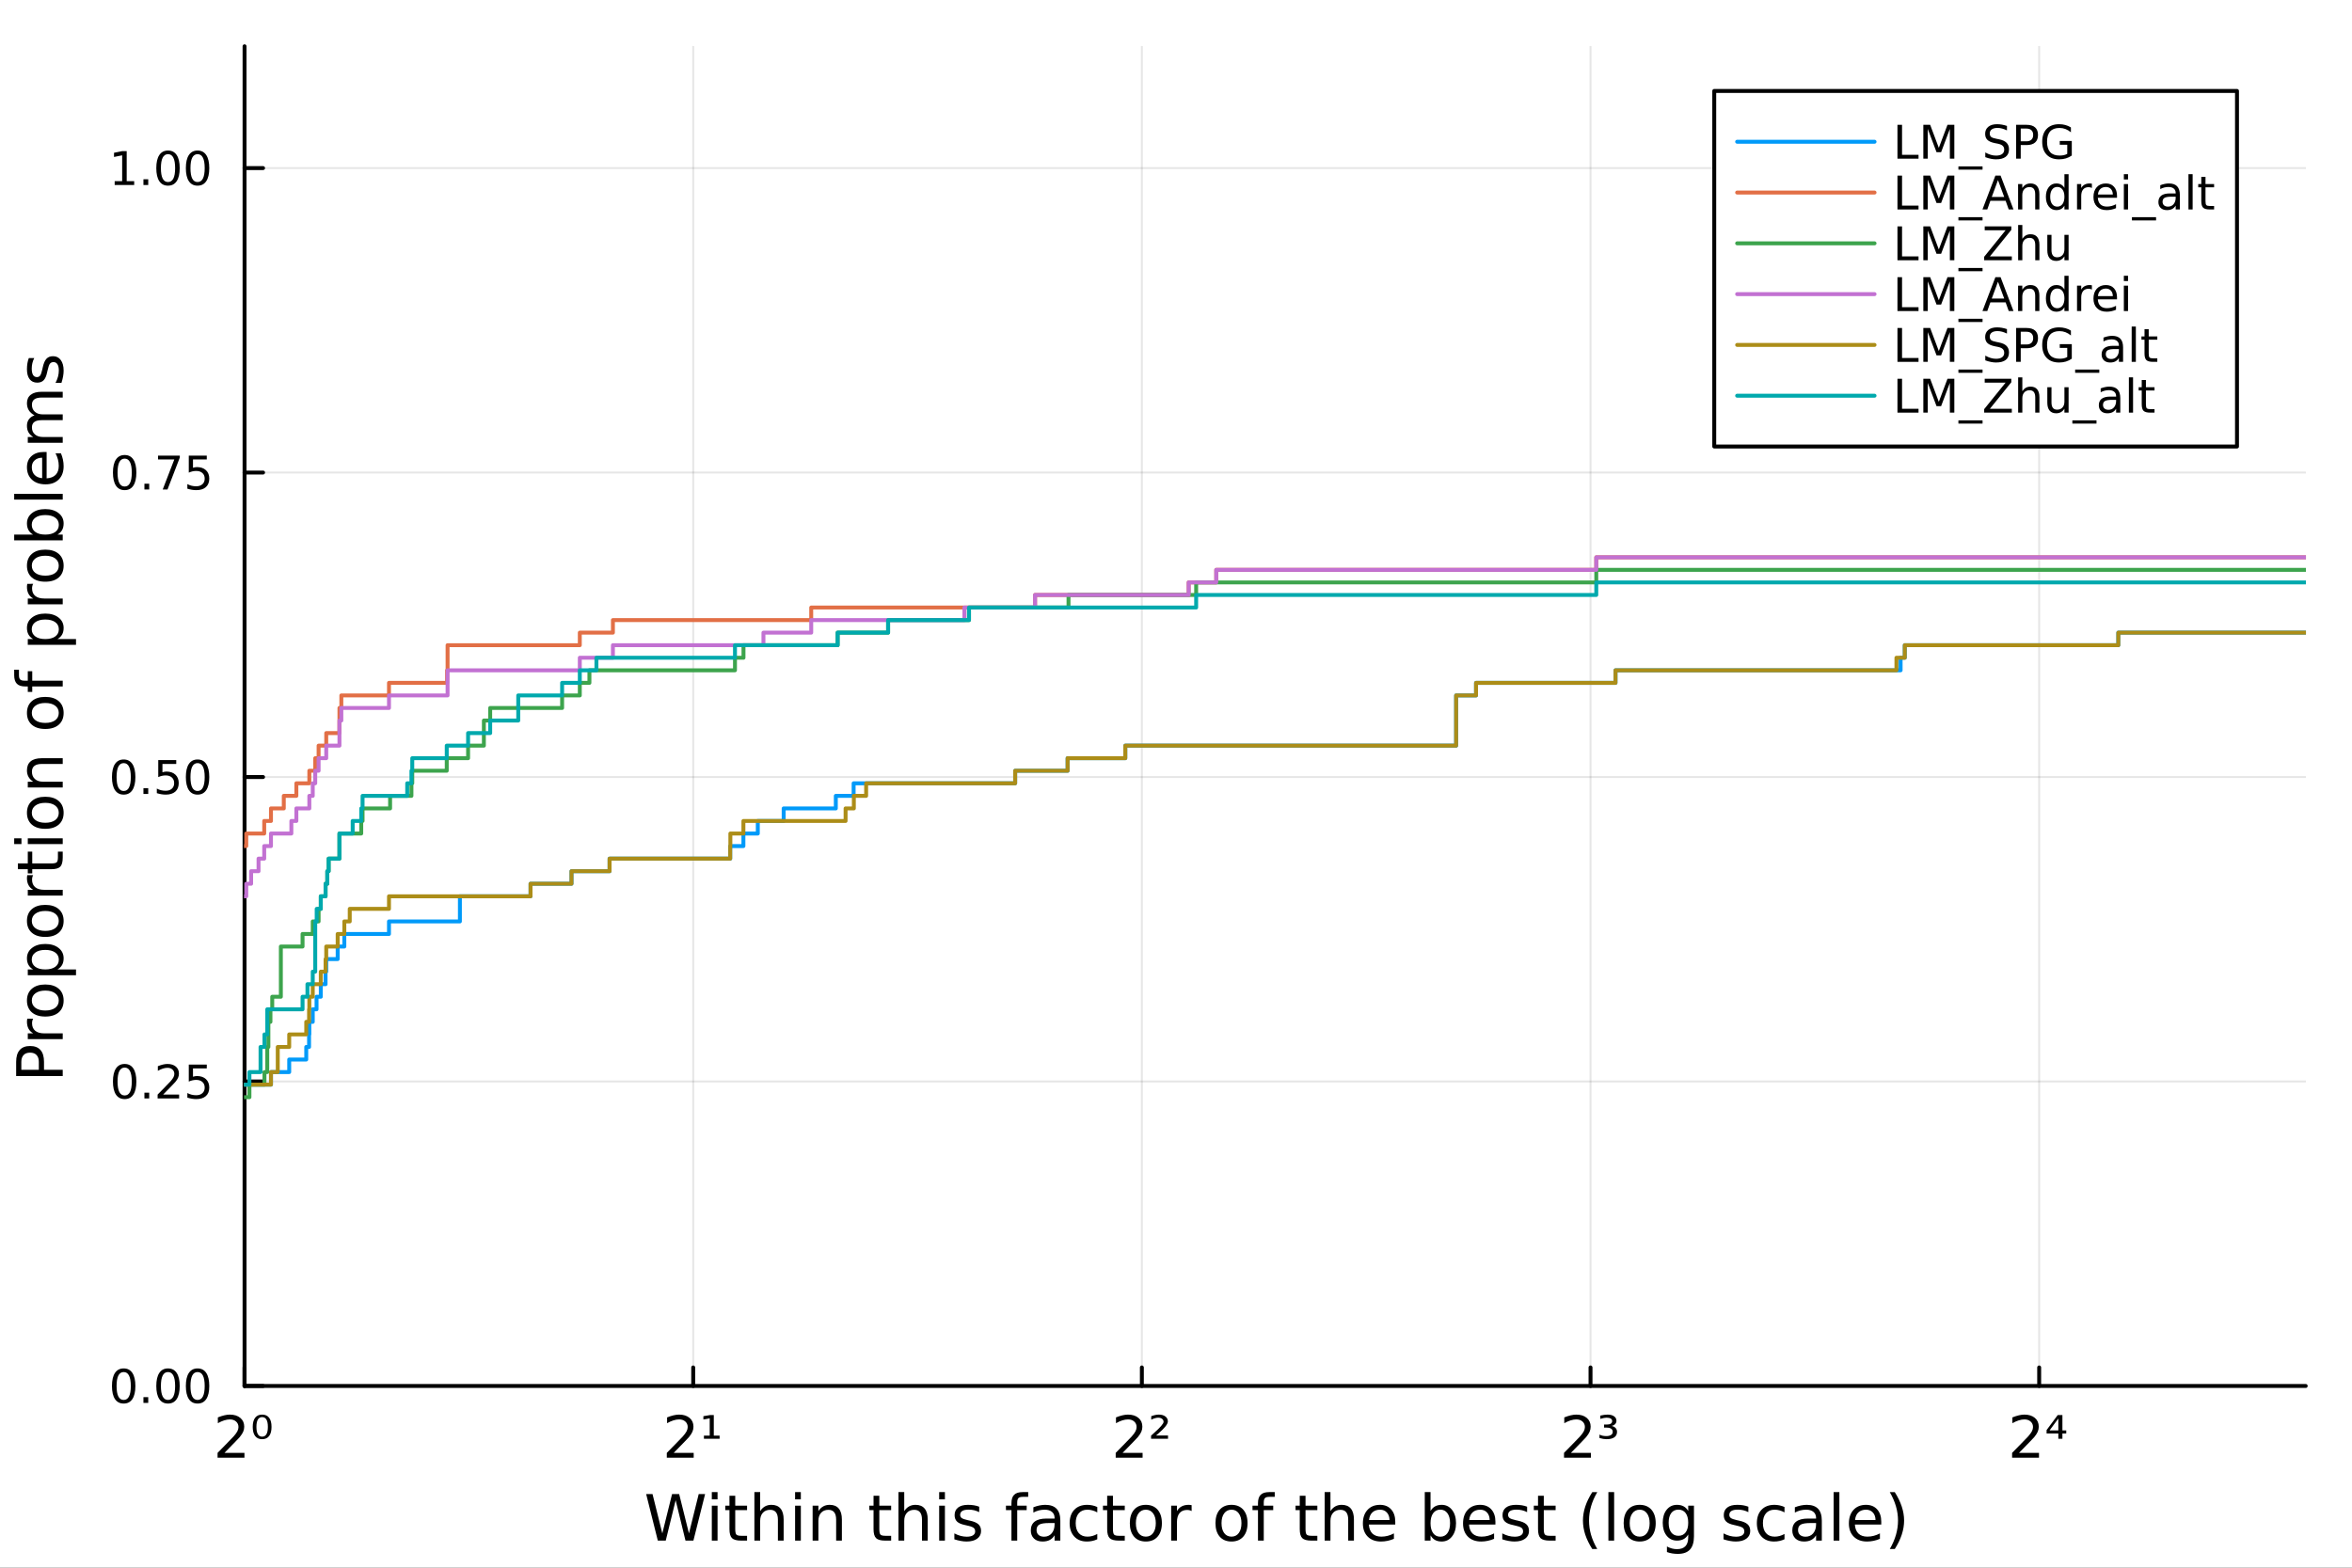 <?xml version="1.0" encoding="utf-8"?>
<svg xmlns="http://www.w3.org/2000/svg" xmlns:xlink="http://www.w3.org/1999/xlink" width="600" height="400" viewBox="0 0 2400 1600">
<rect x="0" y="0" width="2400" height="1600" fill="#333333" stroke="none"/>
<defs>
  <clipPath id="clip980">
    <rect x="0" y="0" width="2400" height="1600"/>
  </clipPath>
</defs>
<path clip-path="url(#clip980)" d="M0 1600 L2400 1600 L2400 0 L0 0  Z" fill="#ffffff" fill-rule="evenodd" fill-opacity="1"/>
<defs>
  <clipPath id="clip981">
    <rect x="480" y="0" width="1681" height="1600"/>
  </clipPath>
</defs>
<path clip-path="url(#clip980)" d="M249.542 1414.54 L2352.76 1414.54 L2352.76 47.244 L249.542 47.244  Z" fill="#ffffff" fill-rule="evenodd" fill-opacity="1"/>
<defs>
  <clipPath id="clip982">
    <rect x="249" y="47" width="2104" height="1368"/>
  </clipPath>
</defs>
<polyline clip-path="url(#clip982)" style="stroke:#000000; stroke-linecap:round; stroke-linejoin:round; stroke-width:2; stroke-opacity:0.1; fill:none" points="249.542,1414.54 249.542,47.244 "/>
<polyline clip-path="url(#clip982)" style="stroke:#000000; stroke-linecap:round; stroke-linejoin:round; stroke-width:2; stroke-opacity:0.1; fill:none" points="707.355,1414.54 707.355,47.244 "/>
<polyline clip-path="url(#clip982)" style="stroke:#000000; stroke-linecap:round; stroke-linejoin:round; stroke-width:2; stroke-opacity:0.1; fill:none" points="1165.17,1414.54 1165.17,47.244 "/>
<polyline clip-path="url(#clip982)" style="stroke:#000000; stroke-linecap:round; stroke-linejoin:round; stroke-width:2; stroke-opacity:0.1; fill:none" points="1622.98,1414.54 1622.98,47.244 "/>
<polyline clip-path="url(#clip982)" style="stroke:#000000; stroke-linecap:round; stroke-linejoin:round; stroke-width:2; stroke-opacity:0.1; fill:none" points="2080.79,1414.54 2080.79,47.244 "/>
<polyline clip-path="url(#clip980)" style="stroke:#000000; stroke-linecap:round; stroke-linejoin:round; stroke-width:4; stroke-opacity:1; fill:none" points="249.542,1414.54 2352.76,1414.54 "/>
<polyline clip-path="url(#clip980)" style="stroke:#000000; stroke-linecap:round; stroke-linejoin:round; stroke-width:4; stroke-opacity:1; fill:none" points="249.542,1414.54 249.542,1395.64 "/>
<polyline clip-path="url(#clip980)" style="stroke:#000000; stroke-linecap:round; stroke-linejoin:round; stroke-width:4; stroke-opacity:1; fill:none" points="707.355,1414.54 707.355,1395.64 "/>
<polyline clip-path="url(#clip980)" style="stroke:#000000; stroke-linecap:round; stroke-linejoin:round; stroke-width:4; stroke-opacity:1; fill:none" points="1165.17,1414.54 1165.17,1395.64 "/>
<polyline clip-path="url(#clip980)" style="stroke:#000000; stroke-linecap:round; stroke-linejoin:round; stroke-width:4; stroke-opacity:1; fill:none" points="1622.98,1414.54 1622.98,1395.64 "/>
<polyline clip-path="url(#clip980)" style="stroke:#000000; stroke-linecap:round; stroke-linejoin:round; stroke-width:4; stroke-opacity:1; fill:none" points="2080.79,1414.54 2080.79,1395.64 "/>
<path clip-path="url(#clip980)" d="M229.042 1482.82 L249.441 1482.82 L249.441 1487.74 L222.01 1487.74 L222.01 1482.82 Q225.338 1479.38 231.067 1473.59 Q236.825 1467.77 238.301 1466.1 Q241.107 1462.94 242.207 1460.77 Q243.335 1458.57 243.335 1456.46 Q243.335 1453.02 240.905 1450.85 Q238.503 1448.68 234.626 1448.68 Q231.877 1448.68 228.81 1449.63 Q225.772 1450.59 222.3 1452.53 L222.3 1446.62 Q225.83 1445.21 228.897 1444.48 Q231.964 1443.76 234.51 1443.76 Q241.223 1443.76 245.216 1447.12 Q249.209 1450.47 249.209 1456.08 Q249.209 1458.75 248.197 1461.15 Q247.213 1463.52 244.58 1466.76 Q243.856 1467.6 239.979 1471.62 Q236.102 1475.62 229.042 1482.82 Z" fill="#000000" fill-rule="nonzero" fill-opacity="1" /><path clip-path="url(#clip980)" d="M271.865 1448.82 Q270.419 1446.33 267.496 1446.33 Q264.574 1446.33 263.127 1448.82 Q261.651 1451.31 261.651 1456.29 Q261.651 1461.29 263.127 1463.78 Q264.574 1466.27 267.496 1466.27 Q270.419 1466.27 271.865 1463.78 Q273.341 1461.29 273.341 1456.29 Q273.341 1451.31 271.865 1448.82 M267.496 1443.76 Q272.155 1443.76 274.614 1446.97 Q277.074 1450.18 277.074 1456.29 Q277.074 1462.42 274.614 1465.63 Q272.155 1468.85 267.496 1468.85 Q262.809 1468.85 260.349 1465.63 Q257.89 1462.42 257.89 1456.29 Q257.89 1450.18 260.349 1446.97 Q262.809 1443.76 267.496 1443.76 Z" fill="#000000" fill-rule="nonzero" fill-opacity="1" /><path clip-path="url(#clip980)" d="M687.447 1482.82 L707.847 1482.82 L707.847 1487.74 L680.416 1487.74 L680.416 1482.82 Q683.744 1479.38 689.473 1473.59 Q695.231 1467.77 696.707 1466.1 Q699.513 1462.94 700.613 1460.77 Q701.741 1458.57 701.741 1456.46 Q701.741 1453.02 699.311 1450.85 Q696.909 1448.68 693.032 1448.68 Q690.283 1448.68 687.216 1449.63 Q684.178 1450.59 680.705 1452.53 L680.705 1446.62 Q684.236 1445.21 687.303 1444.48 Q690.37 1443.76 692.916 1443.76 Q699.629 1443.76 703.622 1447.12 Q707.615 1450.47 707.615 1456.08 Q707.615 1458.75 706.602 1461.15 Q705.619 1463.52 702.985 1466.76 Q702.262 1467.6 698.385 1471.62 Q694.507 1475.62 687.447 1482.82 Z" fill="#000000" fill-rule="nonzero" fill-opacity="1" /><path clip-path="url(#clip980)" d="M718.292 1465.23 L724.195 1465.23 L724.195 1447.55 L717.742 1448.74 L717.742 1445.38 L724.397 1444.25 L728.361 1444.25 L728.361 1465.23 L734.293 1465.23 L734.293 1468.41 L718.292 1468.41 L718.292 1465.23 Z" fill="#000000" fill-rule="nonzero" fill-opacity="1" /><path clip-path="url(#clip980)" d="M1145.51 1482.82 L1165.91 1482.82 L1165.91 1487.74 L1138.47 1487.74 L1138.47 1482.82 Q1141.8 1479.38 1147.53 1473.59 Q1153.29 1467.77 1154.77 1466.1 Q1157.57 1462.94 1158.67 1460.77 Q1159.8 1458.57 1159.8 1456.46 Q1159.8 1453.02 1157.37 1450.85 Q1154.97 1448.68 1151.09 1448.68 Q1148.34 1448.68 1145.27 1449.63 Q1142.24 1450.59 1138.76 1452.53 L1138.76 1446.62 Q1142.29 1445.21 1145.36 1444.48 Q1148.43 1443.76 1150.97 1443.76 Q1157.69 1443.76 1161.68 1447.12 Q1165.67 1450.47 1165.67 1456.08 Q1165.67 1458.75 1164.66 1461.15 Q1163.68 1463.52 1161.04 1466.76 Q1160.32 1467.6 1156.44 1471.62 Q1152.57 1475.62 1145.51 1482.82 Z" fill="#000000" fill-rule="nonzero" fill-opacity="1" /><path clip-path="url(#clip980)" d="M1179.59 1465.11 L1191.86 1465.11 L1191.86 1468.41 L1174.56 1468.41 L1174.56 1465.23 Q1175.54 1464.33 1177.36 1462.71 Q1187.32 1453.89 1187.32 1451.17 Q1187.32 1449.26 1185.81 1448.1 Q1184.31 1446.91 1181.85 1446.91 Q1180.34 1446.91 1178.58 1447.43 Q1176.81 1447.93 1174.73 1448.94 L1174.73 1445.38 Q1176.96 1444.57 1178.87 1444.16 Q1180.81 1443.76 1182.46 1443.76 Q1186.65 1443.76 1189.17 1445.67 Q1191.69 1447.58 1191.69 1450.7 Q1191.69 1454.72 1182.11 1462.94 Q1180.49 1464.33 1179.59 1465.11 Z" fill="#000000" fill-rule="nonzero" fill-opacity="1" /><path clip-path="url(#clip980)" d="M1602.96 1482.82 L1623.36 1482.82 L1623.36 1487.74 L1595.93 1487.74 L1595.93 1482.82 Q1599.25 1479.38 1604.98 1473.59 Q1610.74 1467.77 1612.22 1466.1 Q1615.02 1462.94 1616.12 1460.77 Q1617.25 1458.57 1617.25 1456.46 Q1617.25 1453.02 1614.82 1450.85 Q1612.42 1448.68 1608.54 1448.68 Q1605.79 1448.68 1602.73 1449.63 Q1599.69 1450.59 1596.21 1452.53 L1596.21 1446.62 Q1599.74 1445.21 1602.81 1444.48 Q1605.88 1443.76 1608.43 1443.76 Q1615.14 1443.76 1619.13 1447.12 Q1623.12 1450.47 1623.12 1456.08 Q1623.12 1458.75 1622.11 1461.15 Q1621.13 1463.52 1618.49 1466.76 Q1617.77 1467.6 1613.89 1471.62 Q1610.02 1475.62 1602.96 1482.82 Z" fill="#000000" fill-rule="nonzero" fill-opacity="1" /><path clip-path="url(#clip980)" d="M1644.45 1455.33 Q1647.11 1455.85 1648.56 1457.44 Q1650.03 1459.01 1650.03 1461.38 Q1650.03 1464.97 1647.29 1466.91 Q1644.54 1468.85 1639.41 1468.85 Q1637.77 1468.85 1635.94 1468.56 Q1634.15 1468.24 1632.12 1467.66 L1632.12 1464.16 Q1633.63 1464.94 1635.34 1465.32 Q1637.07 1465.69 1639.01 1465.69 Q1642.16 1465.69 1643.9 1464.56 Q1645.64 1463.41 1645.64 1461.38 Q1645.64 1459.24 1644.02 1458.14 Q1642.42 1457.04 1639.3 1457.04 L1636.81 1457.04 L1636.81 1453.91 L1639.53 1453.91 Q1642.25 1453.91 1643.64 1453.02 Q1645.06 1452.09 1645.06 1450.36 Q1645.06 1448.68 1643.61 1447.81 Q1642.16 1446.91 1639.41 1446.91 Q1638.26 1446.91 1636.78 1447.17 Q1635.31 1447.43 1632.96 1448.1 L1632.96 1444.77 Q1635.07 1444.28 1636.93 1444.02 Q1638.78 1443.76 1640.37 1443.76 Q1644.54 1443.76 1646.97 1445.47 Q1649.43 1447.17 1649.43 1450.04 Q1649.43 1452.03 1648.12 1453.42 Q1646.82 1454.81 1644.45 1455.33 Z" fill="#000000" fill-rule="nonzero" fill-opacity="1" /><path clip-path="url(#clip980)" d="M2060.21 1482.82 L2080.6 1482.82 L2080.6 1487.74 L2053.17 1487.74 L2053.17 1482.82 Q2056.5 1479.38 2062.23 1473.59 Q2067.99 1467.77 2069.46 1466.1 Q2072.27 1462.94 2073.37 1460.77 Q2074.5 1458.57 2074.5 1456.46 Q2074.5 1453.02 2072.07 1450.85 Q2069.67 1448.68 2065.79 1448.68 Q2063.04 1448.68 2059.97 1449.63 Q2056.94 1450.59 2053.46 1452.53 L2053.46 1446.62 Q2056.99 1445.21 2060.06 1444.48 Q2063.13 1443.76 2065.67 1443.76 Q2072.39 1443.76 2076.38 1447.12 Q2080.37 1450.47 2080.37 1456.08 Q2080.37 1458.75 2079.36 1461.15 Q2078.38 1463.52 2075.74 1466.76 Q2075.02 1467.6 2071.14 1471.62 Q2067.27 1475.62 2060.21 1482.82 Z" fill="#000000" fill-rule="nonzero" fill-opacity="1" /><path clip-path="url(#clip980)" d="M2100.34 1447.75 L2091.4 1459.88 L2100.34 1459.88 L2100.34 1447.75 M2099.7 1444.25 L2104.5 1444.25 L2104.5 1459.88 L2108.41 1459.88 L2108.41 1463.03 L2104.5 1463.03 L2104.5 1468.41 L2100.34 1468.41 L2100.34 1463.03 L2088.36 1463.03 L2088.36 1459.53 L2099.7 1444.25 Z" fill="#000000" fill-rule="nonzero" fill-opacity="1" /><path clip-path="url(#clip980)" d="M659.343 1524.84 L665.836 1524.84 L675.83 1565.01 L685.792 1524.84 L693.017 1524.84 L703.011 1565.01 L712.974 1524.84 L719.498 1524.84 L707.563 1572.36 L699.478 1572.36 L689.452 1531.11 L679.331 1572.36 L671.246 1572.36 L659.343 1524.84 Z" fill="#000000" fill-rule="nonzero" fill-opacity="1" /><path clip-path="url(#clip980)" d="M726.342 1536.72 L732.198 1536.72 L732.198 1572.36 L726.342 1572.36 L726.342 1536.72 M726.342 1522.84 L732.198 1522.84 L732.198 1530.25 L726.342 1530.25 L726.342 1522.84 Z" fill="#000000" fill-rule="nonzero" fill-opacity="1" /><path clip-path="url(#clip980)" d="M750.245 1526.59 L750.245 1536.72 L762.308 1536.72 L762.308 1541.27 L750.245 1541.27 L750.245 1560.62 Q750.245 1564.98 751.422 1566.22 Q752.632 1567.46 756.292 1567.46 L762.308 1567.46 L762.308 1572.36 L756.292 1572.36 Q749.513 1572.36 746.935 1569.85 Q744.357 1567.3 744.357 1560.62 L744.357 1541.27 L740.06 1541.27 L740.06 1536.72 L744.357 1536.72 L744.357 1526.59 L750.245 1526.59 Z" fill="#000000" fill-rule="nonzero" fill-opacity="1" /><path clip-path="url(#clip980)" d="M799.643 1550.85 L799.643 1572.36 L793.786 1572.36 L793.786 1551.04 Q793.786 1545.98 791.813 1543.46 Q789.839 1540.95 785.893 1540.95 Q781.15 1540.95 778.413 1543.97 Q775.676 1547 775.676 1552.22 L775.676 1572.36 L769.788 1572.36 L769.788 1522.84 L775.676 1522.84 L775.676 1542.25 Q777.776 1539.04 780.609 1537.45 Q783.474 1535.86 787.198 1535.86 Q793.341 1535.86 796.492 1539.68 Q799.643 1543.46 799.643 1550.85 Z" fill="#000000" fill-rule="nonzero" fill-opacity="1" /><path clip-path="url(#clip980)" d="M811.324 1536.72 L817.18 1536.72 L817.18 1572.36 L811.324 1572.36 L811.324 1536.72 M811.324 1522.84 L817.18 1522.84 L817.18 1530.25 L811.324 1530.25 L811.324 1522.84 Z" fill="#000000" fill-rule="nonzero" fill-opacity="1" /><path clip-path="url(#clip980)" d="M859.067 1550.85 L859.067 1572.36 L853.21 1572.36 L853.21 1551.04 Q853.21 1545.98 851.237 1543.46 Q849.263 1540.95 845.317 1540.95 Q840.574 1540.95 837.837 1543.97 Q835.1 1547 835.1 1552.22 L835.1 1572.36 L829.211 1572.36 L829.211 1536.72 L835.1 1536.72 L835.1 1542.25 Q837.2 1539.04 840.033 1537.45 Q842.898 1535.86 846.622 1535.86 Q852.765 1535.86 855.916 1539.68 Q859.067 1543.46 859.067 1550.85 Z" fill="#000000" fill-rule="nonzero" fill-opacity="1" /><path clip-path="url(#clip980)" d="M897.261 1526.59 L897.261 1536.72 L909.324 1536.72 L909.324 1541.27 L897.261 1541.27 L897.261 1560.62 Q897.261 1564.98 898.438 1566.22 Q899.648 1567.46 903.308 1567.46 L909.324 1567.46 L909.324 1572.36 L903.308 1572.36 Q896.529 1572.36 893.951 1569.85 Q891.373 1567.3 891.373 1560.62 L891.373 1541.27 L887.076 1541.27 L887.076 1536.72 L891.373 1536.72 L891.373 1526.59 L897.261 1526.59 Z" fill="#000000" fill-rule="nonzero" fill-opacity="1" /><path clip-path="url(#clip980)" d="M946.659 1550.85 L946.659 1572.36 L940.802 1572.36 L940.802 1551.04 Q940.802 1545.98 938.829 1543.46 Q936.855 1540.95 932.909 1540.95 Q928.166 1540.95 925.429 1543.97 Q922.692 1547 922.692 1552.22 L922.692 1572.36 L916.804 1572.36 L916.804 1522.84 L922.692 1522.84 L922.692 1542.25 Q924.792 1539.04 927.625 1537.45 Q930.49 1535.86 934.214 1535.86 Q940.357 1535.86 943.508 1539.68 Q946.659 1543.46 946.659 1550.85 Z" fill="#000000" fill-rule="nonzero" fill-opacity="1" /><path clip-path="url(#clip980)" d="M958.34 1536.72 L964.196 1536.72 L964.196 1572.36 L958.34 1572.36 L958.34 1536.72 M958.34 1522.84 L964.196 1522.84 L964.196 1530.25 L958.34 1530.25 L958.34 1522.84 Z" fill="#000000" fill-rule="nonzero" fill-opacity="1" /><path clip-path="url(#clip980)" d="M999.176 1537.77 L999.176 1543.3 Q996.693 1542.03 994.02 1541.39 Q991.346 1540.76 988.481 1540.76 Q984.121 1540.76 981.925 1542.09 Q979.76 1543.43 979.76 1546.11 Q979.76 1548.14 981.32 1549.32 Q982.88 1550.47 987.59 1551.52 L989.595 1551.96 Q995.834 1553.3 998.444 1555.75 Q1001.09 1558.17 1001.09 1562.53 Q1001.09 1567.49 997.139 1570.39 Q993.224 1573.29 986.349 1573.29 Q983.484 1573.29 980.365 1572.71 Q977.278 1572.17 973.84 1571.06 L973.84 1565.01 Q977.087 1566.7 980.238 1567.56 Q983.389 1568.39 986.476 1568.39 Q990.614 1568.39 992.842 1566.98 Q995.07 1565.55 995.07 1562.97 Q995.07 1560.59 993.447 1559.31 Q991.855 1558.04 986.413 1556.86 L984.375 1556.39 Q978.933 1555.24 976.514 1552.88 Q974.095 1550.5 974.095 1546.36 Q974.095 1541.33 977.66 1538.59 Q981.224 1535.86 987.781 1535.86 Q991.028 1535.86 993.892 1536.33 Q996.757 1536.81 999.176 1537.77 Z" fill="#000000" fill-rule="nonzero" fill-opacity="1" /><path clip-path="url(#clip980)" d="M1049.18 1522.84 L1049.18 1527.71 L1043.58 1527.71 Q1040.43 1527.71 1039.18 1528.98 Q1037.97 1530.25 1037.97 1533.56 L1037.97 1536.72 L1047.62 1536.72 L1047.62 1541.27 L1037.97 1541.27 L1037.97 1572.36 L1032.09 1572.36 L1032.09 1541.27 L1026.48 1541.27 L1026.48 1536.72 L1032.09 1536.72 L1032.09 1534.23 Q1032.09 1528.28 1034.86 1525.58 Q1037.62 1522.84 1043.64 1522.84 L1049.18 1522.84 Z" fill="#000000" fill-rule="nonzero" fill-opacity="1" /><path clip-path="url(#clip980)" d="M1070.28 1554.44 Q1063.18 1554.44 1060.45 1556.07 Q1057.71 1557.69 1057.71 1561.61 Q1057.71 1564.72 1059.75 1566.57 Q1061.81 1568.39 1065.35 1568.39 Q1070.22 1568.39 1073.15 1564.95 Q1076.11 1561.48 1076.11 1555.75 L1076.11 1554.44 L1070.28 1554.44 M1081.96 1552.03 L1081.96 1572.36 L1076.11 1572.36 L1076.11 1566.95 Q1074.1 1570.2 1071.11 1571.76 Q1068.12 1573.29 1063.79 1573.29 Q1058.31 1573.29 1055.07 1570.23 Q1051.85 1567.14 1051.85 1561.99 Q1051.85 1555.97 1055.86 1552.92 Q1059.9 1549.86 1067.89 1549.86 L1076.11 1549.86 L1076.11 1549.29 Q1076.11 1545.25 1073.43 1543.05 Q1070.79 1540.82 1065.98 1540.82 Q1062.93 1540.82 1060.03 1541.55 Q1057.14 1542.29 1054.46 1543.75 L1054.46 1538.34 Q1057.68 1537.1 1060.7 1536.49 Q1063.72 1535.86 1066.59 1535.86 Q1074.32 1535.86 1078.14 1539.87 Q1081.96 1543.88 1081.96 1552.03 Z" fill="#000000" fill-rule="nonzero" fill-opacity="1" /><path clip-path="url(#clip980)" d="M1119.68 1538.08 L1119.68 1543.56 Q1117.2 1542.19 1114.68 1541.52 Q1112.2 1540.82 1109.65 1540.82 Q1103.96 1540.82 1100.8 1544.45 Q1097.65 1548.05 1097.65 1554.57 Q1097.65 1561.1 1100.8 1564.72 Q1103.96 1568.32 1109.65 1568.32 Q1112.2 1568.32 1114.68 1567.65 Q1117.2 1566.95 1119.68 1565.58 L1119.68 1571 Q1117.23 1572.14 1114.59 1572.71 Q1111.98 1573.29 1109.02 1573.29 Q1100.96 1573.29 1096.22 1568.23 Q1091.48 1563.17 1091.48 1554.57 Q1091.48 1545.85 1096.25 1540.85 Q1101.06 1535.86 1109.4 1535.86 Q1112.1 1535.86 1114.68 1536.43 Q1117.26 1536.97 1119.68 1538.08 Z" fill="#000000" fill-rule="nonzero" fill-opacity="1" /><path clip-path="url(#clip980)" d="M1135.66 1526.59 L1135.66 1536.72 L1147.72 1536.72 L1147.72 1541.27 L1135.66 1541.27 L1135.66 1560.62 Q1135.66 1564.98 1136.83 1566.22 Q1138.04 1567.46 1141.7 1567.46 L1147.72 1567.46 L1147.72 1572.36 L1141.7 1572.36 Q1134.92 1572.36 1132.35 1569.85 Q1129.77 1567.3 1129.77 1560.62 L1129.77 1541.27 L1125.47 1541.27 L1125.47 1536.72 L1129.77 1536.72 L1129.77 1526.59 L1135.66 1526.59 Z" fill="#000000" fill-rule="nonzero" fill-opacity="1" /><path clip-path="url(#clip980)" d="M1169.24 1540.82 Q1164.52 1540.82 1161.79 1544.51 Q1159.05 1548.17 1159.05 1554.57 Q1159.05 1560.97 1161.76 1564.66 Q1164.49 1568.32 1169.24 1568.32 Q1173.91 1568.32 1176.65 1564.63 Q1179.39 1560.94 1179.39 1554.57 Q1179.39 1548.24 1176.65 1544.55 Q1173.91 1540.82 1169.24 1540.82 M1169.24 1535.86 Q1176.87 1535.86 1181.23 1540.82 Q1185.6 1545.79 1185.6 1554.57 Q1185.6 1563.32 1181.23 1568.32 Q1176.87 1573.29 1169.24 1573.29 Q1161.56 1573.29 1157.2 1568.32 Q1152.88 1563.32 1152.88 1554.57 Q1152.88 1545.79 1157.2 1540.82 Q1161.56 1535.86 1169.24 1535.86 Z" fill="#000000" fill-rule="nonzero" fill-opacity="1" /><path clip-path="url(#clip980)" d="M1215.96 1542.19 Q1214.97 1541.62 1213.8 1541.36 Q1212.65 1541.08 1211.25 1541.08 Q1206.28 1541.08 1203.61 1544.32 Q1200.97 1547.54 1200.97 1553.59 L1200.97 1572.36 L1195.08 1572.36 L1195.08 1536.72 L1200.97 1536.72 L1200.97 1542.25 Q1202.81 1539.01 1205.77 1537.45 Q1208.73 1535.86 1212.97 1535.86 Q1213.57 1535.86 1214.3 1535.95 Q1215.04 1536.02 1215.93 1536.17 L1215.96 1542.19 Z" fill="#000000" fill-rule="nonzero" fill-opacity="1" /><path clip-path="url(#clip980)" d="M1256.64 1540.82 Q1251.93 1540.82 1249.19 1544.51 Q1246.45 1548.17 1246.45 1554.57 Q1246.45 1560.97 1249.16 1564.66 Q1251.89 1568.32 1256.64 1568.32 Q1261.32 1568.32 1264.05 1564.63 Q1266.79 1560.94 1266.79 1554.57 Q1266.79 1548.24 1264.05 1544.55 Q1261.32 1540.82 1256.64 1540.82 M1256.64 1535.86 Q1264.28 1535.86 1268.64 1540.82 Q1273 1545.79 1273 1554.57 Q1273 1563.32 1268.64 1568.32 Q1264.28 1573.29 1256.64 1573.29 Q1248.97 1573.29 1244.61 1568.32 Q1240.28 1563.32 1240.28 1554.57 Q1240.28 1545.79 1244.61 1540.82 Q1248.97 1535.86 1256.64 1535.86 Z" fill="#000000" fill-rule="nonzero" fill-opacity="1" /><path clip-path="url(#clip980)" d="M1300.75 1522.84 L1300.75 1527.71 L1295.15 1527.71 Q1292 1527.71 1290.76 1528.98 Q1289.55 1530.25 1289.55 1533.56 L1289.55 1536.72 L1299.19 1536.72 L1299.19 1541.27 L1289.55 1541.27 L1289.55 1572.36 L1283.66 1572.36 L1283.66 1541.27 L1278.06 1541.27 L1278.06 1536.72 L1283.66 1536.72 L1283.66 1534.23 Q1283.66 1528.28 1286.43 1525.58 Q1289.2 1522.84 1295.21 1522.84 L1300.75 1522.84 Z" fill="#000000" fill-rule="nonzero" fill-opacity="1" /><path clip-path="url(#clip980)" d="M1332.17 1526.59 L1332.17 1536.72 L1344.23 1536.72 L1344.23 1541.27 L1332.17 1541.27 L1332.17 1560.62 Q1332.17 1564.98 1333.34 1566.22 Q1334.55 1567.46 1338.21 1567.46 L1344.23 1567.46 L1344.23 1572.36 L1338.21 1572.36 Q1331.43 1572.36 1328.86 1569.85 Q1326.28 1567.3 1326.28 1560.62 L1326.28 1541.27 L1321.98 1541.27 L1321.98 1536.72 L1326.28 1536.72 L1326.28 1526.59 L1332.17 1526.59 Z" fill="#000000" fill-rule="nonzero" fill-opacity="1" /><path clip-path="url(#clip980)" d="M1381.56 1550.85 L1381.56 1572.36 L1375.71 1572.36 L1375.71 1551.04 Q1375.71 1545.98 1373.73 1543.46 Q1371.76 1540.95 1367.81 1540.95 Q1363.07 1540.95 1360.33 1543.97 Q1357.6 1547 1357.6 1552.22 L1357.6 1572.36 L1351.71 1572.36 L1351.71 1522.84 L1357.6 1522.84 L1357.6 1542.25 Q1359.7 1539.04 1362.53 1537.45 Q1365.39 1535.86 1369.12 1535.86 Q1375.26 1535.86 1378.41 1539.68 Q1381.56 1543.46 1381.56 1550.85 Z" fill="#000000" fill-rule="nonzero" fill-opacity="1" /><path clip-path="url(#clip980)" d="M1423.74 1553.08 L1423.74 1555.94 L1396.81 1555.94 Q1397.19 1561.99 1400.44 1565.17 Q1403.72 1568.32 1409.54 1568.32 Q1412.91 1568.32 1416.07 1567.49 Q1419.25 1566.67 1422.37 1565.01 L1422.37 1570.55 Q1419.22 1571.89 1415.91 1572.59 Q1412.6 1573.29 1409.19 1573.29 Q1400.66 1573.29 1395.66 1568.32 Q1390.7 1563.36 1390.7 1554.89 Q1390.7 1546.14 1395.41 1541.01 Q1400.15 1535.86 1408.17 1535.86 Q1415.37 1535.86 1419.54 1540.5 Q1423.74 1545.12 1423.74 1553.08 M1417.88 1551.36 Q1417.82 1546.55 1415.17 1543.69 Q1412.56 1540.82 1408.24 1540.82 Q1403.33 1540.82 1400.37 1543.59 Q1397.45 1546.36 1397 1551.39 L1417.88 1551.36 Z" fill="#000000" fill-rule="nonzero" fill-opacity="1" /><path clip-path="url(#clip980)" d="M1479.66 1554.57 Q1479.66 1548.11 1476.99 1544.45 Q1474.34 1540.76 1469.7 1540.76 Q1465.05 1540.76 1462.38 1544.45 Q1459.73 1548.11 1459.73 1554.57 Q1459.73 1561.03 1462.38 1564.72 Q1465.05 1568.39 1469.7 1568.39 Q1474.34 1568.39 1476.99 1564.72 Q1479.66 1561.03 1479.66 1554.57 M1459.73 1542.13 Q1461.58 1538.94 1464.38 1537.42 Q1467.21 1535.86 1471.13 1535.86 Q1477.62 1535.86 1481.66 1541.01 Q1485.74 1546.17 1485.74 1554.57 Q1485.74 1562.97 1481.66 1568.13 Q1477.62 1573.29 1471.13 1573.29 Q1467.21 1573.29 1464.38 1571.76 Q1461.58 1570.2 1459.73 1567.02 L1459.73 1572.36 L1453.85 1572.36 L1453.85 1522.84 L1459.73 1522.84 L1459.73 1542.13 Z" fill="#000000" fill-rule="nonzero" fill-opacity="1" /><path clip-path="url(#clip980)" d="M1525.94 1553.08 L1525.94 1555.94 L1499.01 1555.94 Q1499.39 1561.99 1502.64 1565.17 Q1505.92 1568.32 1511.74 1568.32 Q1515.12 1568.32 1518.27 1567.49 Q1521.45 1566.67 1524.57 1565.01 L1524.57 1570.55 Q1521.42 1571.89 1518.11 1572.59 Q1514.8 1573.29 1511.39 1573.29 Q1502.86 1573.29 1497.87 1568.32 Q1492.9 1563.36 1492.9 1554.89 Q1492.9 1546.14 1497.61 1541.01 Q1502.35 1535.86 1510.37 1535.86 Q1517.57 1535.86 1521.74 1540.5 Q1525.94 1545.12 1525.94 1553.08 M1520.08 1551.36 Q1520.02 1546.55 1517.38 1543.69 Q1514.77 1540.82 1510.44 1540.82 Q1505.54 1540.82 1502.58 1543.59 Q1499.65 1546.36 1499.2 1551.39 L1520.08 1551.36 Z" fill="#000000" fill-rule="nonzero" fill-opacity="1" /><path clip-path="url(#clip980)" d="M1558.28 1537.77 L1558.28 1543.3 Q1555.79 1542.03 1553.12 1541.39 Q1550.45 1540.76 1547.58 1540.76 Q1543.22 1540.76 1541.02 1542.09 Q1538.86 1543.43 1538.86 1546.11 Q1538.86 1548.14 1540.42 1549.32 Q1541.98 1550.47 1546.69 1551.52 L1548.7 1551.96 Q1554.93 1553.3 1557.54 1555.75 Q1560.19 1558.17 1560.19 1562.53 Q1560.19 1567.49 1556.24 1570.39 Q1552.32 1573.29 1545.45 1573.29 Q1542.58 1573.29 1539.47 1572.71 Q1536.38 1572.17 1532.94 1571.06 L1532.94 1565.01 Q1536.19 1566.7 1539.34 1567.56 Q1542.49 1568.39 1545.58 1568.39 Q1549.71 1568.39 1551.94 1566.98 Q1554.17 1565.55 1554.17 1562.97 Q1554.17 1560.59 1552.55 1559.31 Q1550.96 1558.04 1545.51 1556.86 L1543.48 1556.39 Q1538.03 1555.24 1535.61 1552.88 Q1533.19 1550.5 1533.19 1546.36 Q1533.19 1541.33 1536.76 1538.59 Q1540.32 1535.86 1546.88 1535.86 Q1550.13 1535.86 1552.99 1536.33 Q1555.86 1536.81 1558.28 1537.77 Z" fill="#000000" fill-rule="nonzero" fill-opacity="1" /><path clip-path="url(#clip980)" d="M1575.3 1526.59 L1575.3 1536.72 L1587.37 1536.72 L1587.37 1541.27 L1575.3 1541.27 L1575.3 1560.62 Q1575.3 1564.98 1576.48 1566.22 Q1577.69 1567.46 1581.35 1567.46 L1587.37 1567.46 L1587.37 1572.36 L1581.35 1572.36 Q1574.57 1572.36 1571.99 1569.85 Q1569.42 1567.3 1569.42 1560.62 L1569.42 1541.27 L1565.12 1541.27 L1565.12 1536.72 L1569.42 1536.72 L1569.42 1526.59 L1575.3 1526.59 Z" fill="#000000" fill-rule="nonzero" fill-opacity="1" /><path clip-path="url(#clip980)" d="M1629.86 1522.9 Q1625.59 1530.22 1623.52 1537.38 Q1621.46 1544.55 1621.46 1551.9 Q1621.46 1559.25 1623.52 1566.48 Q1625.62 1573.67 1629.86 1580.96 L1624.77 1580.96 Q1619.99 1573.48 1617.6 1566.25 Q1615.25 1559.03 1615.25 1551.9 Q1615.25 1544.8 1617.6 1537.61 Q1619.96 1530.41 1624.77 1522.9 L1629.86 1522.9 Z" fill="#000000" fill-rule="nonzero" fill-opacity="1" /><path clip-path="url(#clip980)" d="M1641.22 1522.84 L1647.08 1522.84 L1647.08 1572.36 L1641.22 1572.36 L1641.22 1522.84 Z" fill="#000000" fill-rule="nonzero" fill-opacity="1" /><path clip-path="url(#clip980)" d="M1673.14 1540.82 Q1668.43 1540.82 1665.7 1544.51 Q1662.96 1548.17 1662.96 1554.57 Q1662.96 1560.97 1665.67 1564.66 Q1668.4 1568.32 1673.14 1568.32 Q1677.82 1568.32 1680.56 1564.63 Q1683.3 1560.94 1683.3 1554.57 Q1683.3 1548.24 1680.56 1544.55 Q1677.82 1540.82 1673.14 1540.82 M1673.14 1535.86 Q1680.78 1535.86 1685.14 1540.82 Q1689.5 1545.79 1689.5 1554.57 Q1689.5 1563.32 1685.14 1568.32 Q1680.78 1573.29 1673.14 1573.29 Q1665.47 1573.29 1661.11 1568.32 Q1656.79 1563.32 1656.79 1554.57 Q1656.79 1545.79 1661.11 1540.82 Q1665.47 1535.86 1673.14 1535.86 Z" fill="#000000" fill-rule="nonzero" fill-opacity="1" /><path clip-path="url(#clip980)" d="M1722.67 1554.13 Q1722.67 1547.76 1720.03 1544.26 Q1717.42 1540.76 1712.68 1540.76 Q1707.97 1540.76 1705.32 1544.26 Q1702.71 1547.76 1702.71 1554.13 Q1702.71 1560.46 1705.32 1563.96 Q1707.97 1567.46 1712.68 1567.46 Q1717.42 1567.46 1720.03 1563.96 Q1722.67 1560.46 1722.67 1554.13 M1728.53 1567.94 Q1728.53 1577.04 1724.48 1581.47 Q1720.44 1585.92 1712.1 1585.92 Q1709.02 1585.92 1706.28 1585.45 Q1703.54 1585 1700.96 1584.04 L1700.96 1578.35 Q1703.54 1579.75 1706.06 1580.42 Q1708.57 1581.08 1711.18 1581.08 Q1716.94 1581.08 1719.81 1578.06 Q1722.67 1575.07 1722.67 1568.99 L1722.67 1566.09 Q1720.86 1569.24 1718.02 1570.8 Q1715.19 1572.36 1711.24 1572.36 Q1704.69 1572.36 1700.68 1567.37 Q1696.67 1562.37 1696.67 1554.13 Q1696.67 1545.85 1700.68 1540.85 Q1704.69 1535.86 1711.24 1535.86 Q1715.19 1535.86 1718.02 1537.42 Q1720.86 1538.98 1722.67 1542.13 L1722.67 1536.72 L1728.53 1536.72 L1728.53 1567.94 Z" fill="#000000" fill-rule="nonzero" fill-opacity="1" /><path clip-path="url(#clip980)" d="M1784.04 1537.77 L1784.04 1543.3 Q1781.55 1542.03 1778.88 1541.39 Q1776.21 1540.76 1773.34 1540.76 Q1768.98 1540.76 1766.78 1542.09 Q1764.62 1543.43 1764.62 1546.11 Q1764.62 1548.14 1766.18 1549.32 Q1767.74 1550.47 1772.45 1551.52 L1774.46 1551.96 Q1780.69 1553.3 1783.3 1555.75 Q1785.95 1558.17 1785.95 1562.53 Q1785.95 1567.49 1782 1570.39 Q1778.08 1573.29 1771.21 1573.29 Q1768.34 1573.29 1765.22 1572.71 Q1762.14 1572.17 1758.7 1571.06 L1758.7 1565.01 Q1761.95 1566.7 1765.1 1567.56 Q1768.25 1568.39 1771.34 1568.39 Q1775.47 1568.39 1777.7 1566.98 Q1779.93 1565.55 1779.93 1562.97 Q1779.93 1560.59 1778.31 1559.31 Q1776.71 1558.04 1771.27 1556.86 L1769.24 1556.39 Q1763.79 1555.24 1761.37 1552.88 Q1758.95 1550.5 1758.95 1546.36 Q1758.95 1541.33 1762.52 1538.59 Q1766.08 1535.86 1772.64 1535.86 Q1775.89 1535.86 1778.75 1536.33 Q1781.62 1536.81 1784.04 1537.77 Z" fill="#000000" fill-rule="nonzero" fill-opacity="1" /><path clip-path="url(#clip980)" d="M1820.92 1538.08 L1820.92 1543.56 Q1818.44 1542.19 1815.93 1541.52 Q1813.45 1540.82 1810.9 1540.82 Q1805.2 1540.82 1802.05 1544.45 Q1798.9 1548.05 1798.9 1554.57 Q1798.9 1561.1 1802.05 1564.72 Q1805.2 1568.32 1810.9 1568.32 Q1813.45 1568.32 1815.93 1567.65 Q1818.44 1566.95 1820.92 1565.58 L1820.92 1571 Q1818.47 1572.14 1815.83 1572.71 Q1813.22 1573.29 1810.26 1573.29 Q1802.21 1573.29 1797.47 1568.23 Q1792.72 1563.17 1792.72 1554.57 Q1792.72 1545.85 1797.5 1540.85 Q1802.31 1535.86 1810.64 1535.86 Q1813.35 1535.86 1815.93 1536.43 Q1818.51 1536.97 1820.92 1538.08 Z" fill="#000000" fill-rule="nonzero" fill-opacity="1" /><path clip-path="url(#clip980)" d="M1847.31 1554.44 Q1840.21 1554.44 1837.48 1556.07 Q1834.74 1557.69 1834.74 1561.61 Q1834.74 1564.72 1836.78 1566.57 Q1838.84 1568.39 1842.38 1568.39 Q1847.25 1568.39 1850.18 1564.95 Q1853.14 1561.48 1853.14 1555.75 L1853.14 1554.44 L1847.31 1554.44 M1858.99 1552.03 L1858.99 1572.36 L1853.14 1572.36 L1853.14 1566.95 Q1851.13 1570.2 1848.14 1571.76 Q1845.15 1573.29 1840.82 1573.29 Q1835.34 1573.29 1832.1 1570.23 Q1828.88 1567.14 1828.88 1561.99 Q1828.88 1555.97 1832.89 1552.92 Q1836.93 1549.86 1844.92 1549.86 L1853.14 1549.86 L1853.14 1549.29 Q1853.14 1545.25 1850.46 1543.05 Q1847.82 1540.82 1843.01 1540.82 Q1839.96 1540.82 1837.06 1541.55 Q1834.17 1542.29 1831.49 1543.75 L1831.49 1538.34 Q1834.71 1537.1 1837.73 1536.49 Q1840.75 1535.86 1843.62 1535.86 Q1851.35 1535.86 1855.17 1539.87 Q1858.99 1543.88 1858.99 1552.03 Z" fill="#000000" fill-rule="nonzero" fill-opacity="1" /><path clip-path="url(#clip980)" d="M1871.05 1522.84 L1876.91 1522.84 L1876.91 1572.36 L1871.05 1572.36 L1871.05 1522.84 Z" fill="#000000" fill-rule="nonzero" fill-opacity="1" /><path clip-path="url(#clip980)" d="M1919.66 1553.08 L1919.66 1555.94 L1892.73 1555.94 Q1893.11 1561.99 1896.36 1565.17 Q1899.64 1568.32 1905.46 1568.32 Q1908.84 1568.32 1911.99 1567.49 Q1915.17 1566.67 1918.29 1565.01 L1918.29 1570.55 Q1915.14 1571.89 1911.83 1572.59 Q1908.52 1573.29 1905.11 1573.29 Q1896.58 1573.29 1891.58 1568.32 Q1886.62 1563.36 1886.62 1554.89 Q1886.62 1546.14 1891.33 1541.01 Q1896.07 1535.86 1904.09 1535.86 Q1911.29 1535.86 1915.46 1540.5 Q1919.66 1545.12 1919.66 1553.08 M1913.8 1551.36 Q1913.74 1546.55 1911.1 1543.69 Q1908.49 1540.82 1904.16 1540.82 Q1899.25 1540.82 1896.29 1543.59 Q1893.37 1546.36 1892.92 1551.39 L1913.8 1551.36 Z" fill="#000000" fill-rule="nonzero" fill-opacity="1" /><path clip-path="url(#clip980)" d="M1928.35 1522.9 L1933.44 1522.9 Q1938.21 1530.41 1940.57 1537.61 Q1942.96 1544.8 1942.96 1551.9 Q1942.96 1559.03 1940.57 1566.25 Q1938.21 1573.48 1933.44 1580.96 L1928.35 1580.96 Q1932.58 1573.67 1934.65 1566.48 Q1936.75 1559.25 1936.75 1551.9 Q1936.75 1544.55 1934.65 1537.38 Q1932.58 1530.22 1928.35 1522.9 Z" fill="#000000" fill-rule="nonzero" fill-opacity="1" /><polyline clip-path="url(#clip982)" style="stroke:#000000; stroke-linecap:round; stroke-linejoin:round; stroke-width:2; stroke-opacity:0.1; fill:none" points="249.542,1414.54 2352.76,1414.54 "/>
<polyline clip-path="url(#clip982)" style="stroke:#000000; stroke-linecap:round; stroke-linejoin:round; stroke-width:2; stroke-opacity:0.1; fill:none" points="249.542,1103.79 2352.76,1103.79 "/>
<polyline clip-path="url(#clip982)" style="stroke:#000000; stroke-linecap:round; stroke-linejoin:round; stroke-width:2; stroke-opacity:0.1; fill:none" points="249.542,793.042 2352.76,793.042 "/>
<polyline clip-path="url(#clip982)" style="stroke:#000000; stroke-linecap:round; stroke-linejoin:round; stroke-width:2; stroke-opacity:0.1; fill:none" points="249.542,482.293 2352.76,482.293 "/>
<polyline clip-path="url(#clip982)" style="stroke:#000000; stroke-linecap:round; stroke-linejoin:round; stroke-width:2; stroke-opacity:0.1; fill:none" points="249.542,171.544 2352.76,171.544 "/>
<polyline clip-path="url(#clip980)" style="stroke:#000000; stroke-linecap:round; stroke-linejoin:round; stroke-width:4; stroke-opacity:1; fill:none" points="249.542,1414.54 249.542,47.244 "/>
<polyline clip-path="url(#clip980)" style="stroke:#000000; stroke-linecap:round; stroke-linejoin:round; stroke-width:4; stroke-opacity:1; fill:none" points="249.542,1414.54 268.44,1414.54 "/>
<polyline clip-path="url(#clip980)" style="stroke:#000000; stroke-linecap:round; stroke-linejoin:round; stroke-width:4; stroke-opacity:1; fill:none" points="249.542,1103.79 268.44,1103.79 "/>
<polyline clip-path="url(#clip980)" style="stroke:#000000; stroke-linecap:round; stroke-linejoin:round; stroke-width:4; stroke-opacity:1; fill:none" points="249.542,793.042 268.44,793.042 "/>
<polyline clip-path="url(#clip980)" style="stroke:#000000; stroke-linecap:round; stroke-linejoin:round; stroke-width:4; stroke-opacity:1; fill:none" points="249.542,482.293 268.44,482.293 "/>
<polyline clip-path="url(#clip980)" style="stroke:#000000; stroke-linecap:round; stroke-linejoin:round; stroke-width:4; stroke-opacity:1; fill:none" points="249.542,171.544 268.44,171.544 "/>
<path clip-path="url(#clip980)" d="M126.205 1400.34 Q122.593 1400.34 120.765 1403.9 Q118.959 1407.44 118.959 1414.57 Q118.959 1421.68 120.765 1425.25 Q122.593 1428.79 126.205 1428.79 Q129.839 1428.79 131.644 1425.25 Q133.473 1421.68 133.473 1414.57 Q133.473 1407.44 131.644 1403.9 Q129.839 1400.34 126.205 1400.34 M126.205 1396.63 Q132.015 1396.63 135.07 1401.24 Q138.149 1405.82 138.149 1414.57 Q138.149 1423.3 135.07 1427.91 Q132.015 1432.49 126.205 1432.49 Q120.394 1432.49 117.316 1427.91 Q114.26 1423.3 114.26 1414.57 Q114.26 1405.82 117.316 1401.24 Q120.394 1396.63 126.205 1396.63 Z" fill="#000000" fill-rule="nonzero" fill-opacity="1" /><path clip-path="url(#clip980)" d="M146.366 1425.94 L151.251 1425.94 L151.251 1431.82 L146.366 1431.82 L146.366 1425.94 Z" fill="#000000" fill-rule="nonzero" fill-opacity="1" /><path clip-path="url(#clip980)" d="M171.436 1400.34 Q167.825 1400.34 165.996 1403.9 Q164.19 1407.44 164.19 1414.57 Q164.19 1421.68 165.996 1425.25 Q167.825 1428.79 171.436 1428.79 Q175.07 1428.79 176.876 1425.25 Q178.704 1421.68 178.704 1414.57 Q178.704 1407.44 176.876 1403.9 Q175.07 1400.34 171.436 1400.34 M171.436 1396.63 Q177.246 1396.63 180.301 1401.24 Q183.38 1405.82 183.38 1414.57 Q183.38 1423.3 180.301 1427.91 Q177.246 1432.49 171.436 1432.49 Q165.626 1432.49 162.547 1427.91 Q159.491 1423.3 159.491 1414.57 Q159.491 1405.82 162.547 1401.24 Q165.626 1396.63 171.436 1396.63 Z" fill="#000000" fill-rule="nonzero" fill-opacity="1" /><path clip-path="url(#clip980)" d="M201.598 1400.34 Q197.987 1400.34 196.158 1403.9 Q194.352 1407.44 194.352 1414.57 Q194.352 1421.68 196.158 1425.25 Q197.987 1428.79 201.598 1428.79 Q205.232 1428.79 207.037 1425.25 Q208.866 1421.68 208.866 1414.57 Q208.866 1407.44 207.037 1403.9 Q205.232 1400.34 201.598 1400.34 M201.598 1396.63 Q207.408 1396.63 210.463 1401.24 Q213.542 1405.82 213.542 1414.57 Q213.542 1423.3 210.463 1427.91 Q207.408 1432.49 201.598 1432.49 Q195.787 1432.49 192.709 1427.91 Q189.653 1423.3 189.653 1414.57 Q189.653 1405.82 192.709 1401.24 Q195.787 1396.63 201.598 1396.63 Z" fill="#000000" fill-rule="nonzero" fill-opacity="1" /><path clip-path="url(#clip980)" d="M127.2 1089.59 Q123.589 1089.59 121.76 1093.15 Q119.955 1096.7 119.955 1103.83 Q119.955 1110.93 121.76 1114.5 Q123.589 1118.04 127.2 1118.04 Q130.834 1118.04 132.64 1114.5 Q134.468 1110.93 134.468 1103.83 Q134.468 1096.7 132.64 1093.15 Q130.834 1089.59 127.2 1089.59 M127.2 1085.89 Q133.01 1085.89 136.066 1090.49 Q139.144 1095.08 139.144 1103.83 Q139.144 1112.55 136.066 1117.16 Q133.01 1121.74 127.2 1121.74 Q121.39 1121.74 118.311 1117.16 Q115.256 1112.55 115.256 1103.83 Q115.256 1095.08 118.311 1090.49 Q121.39 1085.89 127.2 1085.89 Z" fill="#000000" fill-rule="nonzero" fill-opacity="1" /><path clip-path="url(#clip980)" d="M147.362 1115.19 L152.246 1115.19 L152.246 1121.07 L147.362 1121.07 L147.362 1115.19 Z" fill="#000000" fill-rule="nonzero" fill-opacity="1" /><path clip-path="url(#clip980)" d="M166.459 1117.14 L182.778 1117.14 L182.778 1121.07 L160.834 1121.07 L160.834 1117.14 Q163.496 1114.38 168.079 1109.75 Q172.686 1105.1 173.866 1103.76 Q176.112 1101.23 176.991 1099.5 Q177.894 1097.74 177.894 1096.05 Q177.894 1093.29 175.95 1091.56 Q174.028 1089.82 170.927 1089.82 Q168.727 1089.82 166.274 1090.58 Q163.843 1091.35 161.065 1092.9 L161.065 1088.18 Q163.89 1087.04 166.343 1086.46 Q168.797 1085.89 170.834 1085.89 Q176.204 1085.89 179.399 1088.57 Q182.593 1091.26 182.593 1095.75 Q182.593 1097.88 181.783 1099.8 Q180.996 1101.7 178.889 1104.29 Q178.311 1104.96 175.209 1108.18 Q172.107 1111.37 166.459 1117.14 Z" fill="#000000" fill-rule="nonzero" fill-opacity="1" /><path clip-path="url(#clip980)" d="M192.639 1086.51 L210.996 1086.51 L210.996 1090.45 L196.922 1090.45 L196.922 1098.92 Q197.94 1098.57 198.959 1098.41 Q199.977 1098.22 200.996 1098.22 Q206.783 1098.22 210.162 1101.39 Q213.542 1104.57 213.542 1109.98 Q213.542 1115.56 210.07 1118.66 Q206.598 1121.74 200.278 1121.74 Q198.102 1121.74 195.834 1121.37 Q193.588 1121 191.181 1120.26 L191.181 1115.56 Q193.264 1116.7 195.487 1117.25 Q197.709 1117.81 200.186 1117.81 Q204.19 1117.81 206.528 1115.7 Q208.866 1113.59 208.866 1109.98 Q208.866 1106.37 206.528 1104.27 Q204.19 1102.16 200.186 1102.16 Q198.311 1102.16 196.436 1102.58 Q194.584 1102.99 192.639 1103.87 L192.639 1086.51 Z" fill="#000000" fill-rule="nonzero" fill-opacity="1" /><path clip-path="url(#clip980)" d="M126.205 778.84 Q122.593 778.84 120.765 782.405 Q118.959 785.947 118.959 793.076 Q118.959 800.183 120.765 803.748 Q122.593 807.289 126.205 807.289 Q129.839 807.289 131.644 803.748 Q133.473 800.183 133.473 793.076 Q133.473 785.947 131.644 782.405 Q129.839 778.84 126.205 778.84 M126.205 775.137 Q132.015 775.137 135.07 779.743 Q138.149 784.327 138.149 793.076 Q138.149 801.803 135.07 806.41 Q132.015 810.993 126.205 810.993 Q120.394 810.993 117.316 806.41 Q114.26 801.803 114.26 793.076 Q114.26 784.327 117.316 779.743 Q120.394 775.137 126.205 775.137 Z" fill="#000000" fill-rule="nonzero" fill-opacity="1" /><path clip-path="url(#clip980)" d="M146.366 804.442 L151.251 804.442 L151.251 810.322 L146.366 810.322 L146.366 804.442 Z" fill="#000000" fill-rule="nonzero" fill-opacity="1" /><path clip-path="url(#clip980)" d="M161.482 775.762 L179.839 775.762 L179.839 779.697 L165.765 779.697 L165.765 788.169 Q166.783 787.822 167.802 787.66 Q168.82 787.475 169.839 787.475 Q175.626 787.475 179.005 790.646 Q182.385 793.817 182.385 799.234 Q182.385 804.813 178.913 807.914 Q175.44 810.993 169.121 810.993 Q166.945 810.993 164.677 810.623 Q162.431 810.252 160.024 809.512 L160.024 804.813 Q162.107 805.947 164.329 806.502 Q166.552 807.058 169.028 807.058 Q173.033 807.058 175.371 804.951 Q177.709 802.845 177.709 799.234 Q177.709 795.623 175.371 793.516 Q173.033 791.41 169.028 791.41 Q167.153 791.41 165.278 791.827 Q163.427 792.243 161.482 793.123 L161.482 775.762 Z" fill="#000000" fill-rule="nonzero" fill-opacity="1" /><path clip-path="url(#clip980)" d="M201.598 778.84 Q197.987 778.84 196.158 782.405 Q194.352 785.947 194.352 793.076 Q194.352 800.183 196.158 803.748 Q197.987 807.289 201.598 807.289 Q205.232 807.289 207.037 803.748 Q208.866 800.183 208.866 793.076 Q208.866 785.947 207.037 782.405 Q205.232 778.84 201.598 778.84 M201.598 775.137 Q207.408 775.137 210.463 779.743 Q213.542 784.327 213.542 793.076 Q213.542 801.803 210.463 806.41 Q207.408 810.993 201.598 810.993 Q195.787 810.993 192.709 806.41 Q189.653 801.803 189.653 793.076 Q189.653 784.327 192.709 779.743 Q195.787 775.137 201.598 775.137 Z" fill="#000000" fill-rule="nonzero" fill-opacity="1" /><path clip-path="url(#clip980)" d="M127.2 468.091 Q123.589 468.091 121.76 471.656 Q119.955 475.198 119.955 482.327 Q119.955 489.434 121.76 492.999 Q123.589 496.54 127.2 496.54 Q130.834 496.54 132.64 492.999 Q134.468 489.434 134.468 482.327 Q134.468 475.198 132.64 471.656 Q130.834 468.091 127.2 468.091 M127.2 464.388 Q133.01 464.388 136.066 468.994 Q139.144 473.578 139.144 482.327 Q139.144 491.054 136.066 495.661 Q133.01 500.244 127.2 500.244 Q121.39 500.244 118.311 495.661 Q115.256 491.054 115.256 482.327 Q115.256 473.578 118.311 468.994 Q121.39 464.388 127.2 464.388 Z" fill="#000000" fill-rule="nonzero" fill-opacity="1" /><path clip-path="url(#clip980)" d="M147.362 493.693 L152.246 493.693 L152.246 499.573 L147.362 499.573 L147.362 493.693 Z" fill="#000000" fill-rule="nonzero" fill-opacity="1" /><path clip-path="url(#clip980)" d="M161.251 465.013 L183.473 465.013 L183.473 467.003 L170.927 499.573 L166.042 499.573 L177.848 468.948 L161.251 468.948 L161.251 465.013 Z" fill="#000000" fill-rule="nonzero" fill-opacity="1" /><path clip-path="url(#clip980)" d="M192.639 465.013 L210.996 465.013 L210.996 468.948 L196.922 468.948 L196.922 477.42 Q197.94 477.073 198.959 476.911 Q199.977 476.726 200.996 476.726 Q206.783 476.726 210.162 479.897 Q213.542 483.068 213.542 488.485 Q213.542 494.064 210.07 497.165 Q206.598 500.244 200.278 500.244 Q198.102 500.244 195.834 499.874 Q193.588 499.503 191.181 498.763 L191.181 494.064 Q193.264 495.198 195.487 495.753 Q197.709 496.309 200.186 496.309 Q204.19 496.309 206.528 494.202 Q208.866 492.096 208.866 488.485 Q208.866 484.874 206.528 482.767 Q204.19 480.661 200.186 480.661 Q198.311 480.661 196.436 481.077 Q194.584 481.494 192.639 482.374 L192.639 465.013 Z" fill="#000000" fill-rule="nonzero" fill-opacity="1" /><path clip-path="url(#clip980)" d="M117.015 184.889 L124.654 184.889 L124.654 158.523 L116.343 160.19 L116.343 155.93 L124.607 154.264 L129.283 154.264 L129.283 184.889 L136.922 184.889 L136.922 188.824 L117.015 188.824 L117.015 184.889 Z" fill="#000000" fill-rule="nonzero" fill-opacity="1" /><path clip-path="url(#clip980)" d="M146.366 182.944 L151.251 182.944 L151.251 188.824 L146.366 188.824 L146.366 182.944 Z" fill="#000000" fill-rule="nonzero" fill-opacity="1" /><path clip-path="url(#clip980)" d="M171.436 157.342 Q167.825 157.342 165.996 160.907 Q164.19 164.449 164.19 171.578 Q164.19 178.685 165.996 182.25 Q167.825 185.791 171.436 185.791 Q175.07 185.791 176.876 182.25 Q178.704 178.685 178.704 171.578 Q178.704 164.449 176.876 160.907 Q175.07 157.342 171.436 157.342 M171.436 153.639 Q177.246 153.639 180.301 158.245 Q183.38 162.828 183.38 171.578 Q183.38 180.305 180.301 184.912 Q177.246 189.495 171.436 189.495 Q165.626 189.495 162.547 184.912 Q159.491 180.305 159.491 171.578 Q159.491 162.828 162.547 158.245 Q165.626 153.639 171.436 153.639 Z" fill="#000000" fill-rule="nonzero" fill-opacity="1" /><path clip-path="url(#clip980)" d="M201.598 157.342 Q197.987 157.342 196.158 160.907 Q194.352 164.449 194.352 171.578 Q194.352 178.685 196.158 182.25 Q197.987 185.791 201.598 185.791 Q205.232 185.791 207.037 182.25 Q208.866 178.685 208.866 171.578 Q208.866 164.449 207.037 160.907 Q205.232 157.342 201.598 157.342 M201.598 153.639 Q207.408 153.639 210.463 158.245 Q213.542 162.828 213.542 171.578 Q213.542 180.305 210.463 184.912 Q207.408 189.495 201.598 189.495 Q195.787 189.495 192.709 184.912 Q189.653 180.305 189.653 171.578 Q189.653 162.828 192.709 158.245 Q195.787 153.639 201.598 153.639 Z" fill="#000000" fill-rule="nonzero" fill-opacity="1" /><path clip-path="url(#clip980)" d="M21.768 1091.81 L39.623 1091.81 L39.623 1083.73 Q39.623 1079.24 37.3 1076.79 Q34.977 1074.34 30.68 1074.34 Q26.415 1074.34 24.091 1076.79 Q21.768 1079.24 21.768 1083.73 L21.768 1091.81 M16.484 1098.24 L16.484 1083.73 Q16.484 1075.74 20.113 1071.66 Q23.709 1067.56 30.68 1067.56 Q37.714 1067.56 41.31 1071.66 Q44.907 1075.74 44.907 1083.73 L44.907 1091.81 L64.004 1091.81 L64.004 1098.24 L16.484 1098.24 Z" fill="#000000" fill-rule="nonzero" fill-opacity="1" /><path clip-path="url(#clip980)" d="M33.831 1039.68 Q33.258 1040.66 33.003 1041.84 Q32.717 1042.99 32.717 1044.39 Q32.717 1049.35 35.963 1052.03 Q39.178 1054.67 45.225 1054.67 L64.004 1054.67 L64.004 1060.56 L28.356 1060.56 L28.356 1054.67 L33.894 1054.67 Q30.648 1052.82 29.088 1049.86 Q27.497 1046.9 27.497 1042.67 Q27.497 1042.06 27.592 1041.33 Q27.656 1040.6 27.815 1039.71 L33.831 1039.68 Z" fill="#000000" fill-rule="nonzero" fill-opacity="1" /><path clip-path="url(#clip980)" d="M32.462 1021.15 Q32.462 1025.86 36.154 1028.6 Q39.815 1031.34 46.212 1031.34 Q52.609 1031.34 56.302 1028.63 Q59.962 1025.89 59.962 1021.15 Q59.962 1016.47 56.27 1013.74 Q52.578 1011 46.212 1011 Q39.878 1011 36.186 1013.74 Q32.462 1016.47 32.462 1021.15 M27.497 1021.15 Q27.497 1013.51 32.462 1009.15 Q37.427 1004.79 46.212 1004.79 Q54.965 1004.79 59.962 1009.15 Q64.927 1013.51 64.927 1021.15 Q64.927 1028.82 59.962 1033.18 Q54.965 1037.51 46.212 1037.51 Q37.427 1037.51 32.462 1033.18 Q27.497 1028.82 27.497 1021.15 Z" fill="#000000" fill-rule="nonzero" fill-opacity="1" /><path clip-path="url(#clip980)" d="M58.657 989.419 L77.563 989.419 L77.563 995.308 L28.356 995.308 L28.356 989.419 L33.767 989.419 Q30.584 987.573 29.056 984.772 Q27.497 981.94 27.497 978.025 Q27.497 971.532 32.653 967.489 Q37.809 963.415 46.212 963.415 Q54.615 963.415 59.771 967.489 Q64.927 971.532 64.927 978.025 Q64.927 981.94 63.399 984.772 Q61.84 987.573 58.657 989.419 M46.212 969.495 Q39.751 969.495 36.09 972.168 Q32.398 974.81 32.398 979.457 Q32.398 984.104 36.09 986.777 Q39.751 989.419 46.212 989.419 Q52.673 989.419 56.365 986.777 Q60.026 984.104 60.026 979.457 Q60.026 974.81 56.365 972.168 Q52.673 969.495 46.212 969.495 Z" fill="#000000" fill-rule="nonzero" fill-opacity="1" /><path clip-path="url(#clip980)" d="M32.462 939.894 Q32.462 944.605 36.154 947.342 Q39.815 950.079 46.212 950.079 Q52.609 950.079 56.302 947.374 Q59.962 944.636 59.962 939.894 Q59.962 935.215 56.27 932.478 Q52.578 929.741 46.212 929.741 Q39.878 929.741 36.186 932.478 Q32.462 935.215 32.462 939.894 M27.497 939.894 Q27.497 932.255 32.462 927.895 Q37.427 923.534 46.212 923.534 Q54.965 923.534 59.962 927.895 Q64.927 932.255 64.927 939.894 Q64.927 947.565 59.962 951.925 Q54.965 956.254 46.212 956.254 Q37.427 956.254 32.462 951.925 Q27.497 947.565 27.497 939.894 Z" fill="#000000" fill-rule="nonzero" fill-opacity="1" /><path clip-path="url(#clip980)" d="M33.831 893.17 Q33.258 894.156 33.003 895.334 Q32.717 896.48 32.717 897.88 Q32.717 902.846 35.963 905.519 Q39.178 908.161 45.225 908.161 L64.004 908.161 L64.004 914.049 L28.356 914.049 L28.356 908.161 L33.894 908.161 Q30.648 906.315 29.088 903.355 Q27.497 900.395 27.497 896.162 Q27.497 895.557 27.592 894.825 Q27.656 894.093 27.815 893.202 L33.831 893.17 Z" fill="#000000" fill-rule="nonzero" fill-opacity="1" /><path clip-path="url(#clip980)" d="M18.235 881.234 L28.356 881.234 L28.356 869.171 L32.908 869.171 L32.908 881.234 L52.259 881.234 Q56.62 881.234 57.861 880.056 Q59.103 878.847 59.103 875.187 L59.103 869.171 L64.004 869.171 L64.004 875.187 Q64.004 881.966 61.49 884.544 Q58.943 887.122 52.259 887.122 L32.908 887.122 L32.908 891.419 L28.356 891.419 L28.356 887.122 L18.235 887.122 L18.235 881.234 Z" fill="#000000" fill-rule="nonzero" fill-opacity="1" /><path clip-path="url(#clip980)" d="M28.356 861.469 L28.356 855.612 L64.004 855.612 L64.004 861.469 L28.356 861.469 M14.479 861.469 L14.479 855.612 L21.895 855.612 L21.895 861.469 L14.479 861.469 Z" fill="#000000" fill-rule="nonzero" fill-opacity="1" /><path clip-path="url(#clip980)" d="M32.462 829.545 Q32.462 834.255 36.154 836.992 Q39.815 839.73 46.212 839.73 Q52.609 839.73 56.302 837.024 Q59.962 834.287 59.962 829.545 Q59.962 824.866 56.27 822.128 Q52.578 819.391 46.212 819.391 Q39.878 819.391 36.186 822.128 Q32.462 824.866 32.462 829.545 M27.497 829.545 Q27.497 821.906 32.462 817.545 Q37.427 813.185 46.212 813.185 Q54.965 813.185 59.962 817.545 Q64.927 821.906 64.927 829.545 Q64.927 837.215 59.962 841.576 Q54.965 845.904 46.212 845.904 Q37.427 845.904 32.462 841.576 Q27.497 837.215 27.497 829.545 Z" fill="#000000" fill-rule="nonzero" fill-opacity="1" /><path clip-path="url(#clip980)" d="M42.488 773.845 L64.004 773.845 L64.004 779.701 L42.679 779.701 Q37.618 779.701 35.104 781.674 Q32.589 783.648 32.589 787.595 Q32.589 792.337 35.613 795.074 Q38.637 797.811 43.857 797.811 L64.004 797.811 L64.004 803.7 L28.356 803.7 L28.356 797.811 L33.894 797.811 Q30.68 795.711 29.088 792.878 Q27.497 790.013 27.497 786.29 Q27.497 780.147 31.316 776.996 Q35.104 773.845 42.488 773.845 Z" fill="#000000" fill-rule="nonzero" fill-opacity="1" /><path clip-path="url(#clip980)" d="M32.462 727.63 Q32.462 732.34 36.154 735.077 Q39.815 737.815 46.212 737.815 Q52.609 737.815 56.302 735.109 Q59.962 732.372 59.962 727.63 Q59.962 722.951 56.27 720.213 Q52.578 717.476 46.212 717.476 Q39.878 717.476 36.186 720.213 Q32.462 722.951 32.462 727.63 M27.497 727.63 Q27.497 719.991 32.462 715.63 Q37.427 711.27 46.212 711.27 Q54.965 711.27 59.962 715.63 Q64.927 719.991 64.927 727.63 Q64.927 735.3 59.962 739.661 Q54.965 743.989 46.212 743.989 Q37.427 743.989 32.462 739.661 Q27.497 735.3 27.497 727.63 Z" fill="#000000" fill-rule="nonzero" fill-opacity="1" /><path clip-path="url(#clip980)" d="M14.479 683.515 L19.349 683.515 L19.349 689.117 Q19.349 692.268 20.622 693.509 Q21.895 694.719 25.205 694.719 L28.356 694.719 L28.356 685.075 L32.908 685.075 L32.908 694.719 L64.004 694.719 L64.004 700.607 L32.908 700.607 L32.908 706.209 L28.356 706.209 L28.356 700.607 L25.874 700.607 Q19.922 700.607 17.216 697.838 Q14.479 695.069 14.479 689.053 L14.479 683.515 Z" fill="#000000" fill-rule="nonzero" fill-opacity="1" /><path clip-path="url(#clip980)" d="M58.657 652.228 L77.563 652.228 L77.563 658.116 L28.356 658.116 L28.356 652.228 L33.767 652.228 Q30.584 650.382 29.056 647.581 Q27.497 644.748 27.497 640.833 Q27.497 634.34 32.653 630.298 Q37.809 626.224 46.212 626.224 Q54.615 626.224 59.771 630.298 Q64.927 634.34 64.927 640.833 Q64.927 644.748 63.399 647.581 Q61.84 650.382 58.657 652.228 M46.212 632.303 Q39.751 632.303 36.09 634.977 Q32.398 637.618 32.398 642.265 Q32.398 646.912 36.09 649.586 Q39.751 652.228 46.212 652.228 Q52.673 652.228 56.365 649.586 Q60.026 646.912 60.026 642.265 Q60.026 637.618 56.365 634.977 Q52.673 632.303 46.212 632.303 Z" fill="#000000" fill-rule="nonzero" fill-opacity="1" /><path clip-path="url(#clip980)" d="M33.831 595.859 Q33.258 596.846 33.003 598.024 Q32.717 599.17 32.717 600.57 Q32.717 605.535 35.963 608.209 Q39.178 610.851 45.225 610.851 L64.004 610.851 L64.004 616.739 L28.356 616.739 L28.356 610.851 L33.894 610.851 Q30.648 609.005 29.088 606.045 Q27.497 603.084 27.497 598.851 Q27.497 598.247 27.592 597.515 Q27.656 596.782 27.815 595.891 L33.831 595.859 Z" fill="#000000" fill-rule="nonzero" fill-opacity="1" /><path clip-path="url(#clip980)" d="M32.462 577.335 Q32.462 582.046 36.154 584.783 Q39.815 587.52 46.212 587.52 Q52.609 587.52 56.302 584.815 Q59.962 582.078 59.962 577.335 Q59.962 572.656 56.27 569.919 Q52.578 567.182 46.212 567.182 Q39.878 567.182 36.186 569.919 Q32.462 572.656 32.462 577.335 M27.497 577.335 Q27.497 569.696 32.462 565.336 Q37.427 560.975 46.212 560.975 Q54.965 560.975 59.962 565.336 Q64.927 569.696 64.927 577.335 Q64.927 585.006 59.962 589.366 Q54.965 593.695 46.212 593.695 Q37.427 593.695 32.462 589.366 Q27.497 585.006 27.497 577.335 Z" fill="#000000" fill-rule="nonzero" fill-opacity="1" /><path clip-path="url(#clip980)" d="M46.212 525.678 Q39.751 525.678 36.09 528.351 Q32.398 530.993 32.398 535.64 Q32.398 540.287 36.09 542.96 Q39.751 545.602 46.212 545.602 Q52.673 545.602 56.365 542.96 Q60.026 540.287 60.026 535.64 Q60.026 530.993 56.365 528.351 Q52.673 525.678 46.212 525.678 M33.767 545.602 Q30.584 543.756 29.056 540.955 Q27.497 538.122 27.497 534.208 Q27.497 527.715 32.653 523.672 Q37.809 519.598 46.212 519.598 Q54.615 519.598 59.771 523.672 Q64.927 527.715 64.927 534.208 Q64.927 538.122 63.399 540.955 Q61.84 543.756 58.657 545.602 L64.004 545.602 L64.004 551.49 L14.479 551.49 L14.479 545.602 L33.767 545.602 Z" fill="#000000" fill-rule="nonzero" fill-opacity="1" /><path clip-path="url(#clip980)" d="M14.479 509.891 L14.479 504.034 L64.004 504.034 L64.004 509.891 L14.479 509.891 Z" fill="#000000" fill-rule="nonzero" fill-opacity="1" /><path clip-path="url(#clip980)" d="M44.716 461.288 L47.581 461.288 L47.581 488.215 Q53.628 487.833 56.811 484.587 Q59.962 481.309 59.962 475.484 Q59.962 472.11 59.134 468.959 Q58.307 465.776 56.652 462.657 L62.19 462.657 Q63.527 465.808 64.227 469.118 Q64.927 472.428 64.927 475.834 Q64.927 484.364 59.962 489.361 Q54.997 494.326 46.53 494.326 Q37.777 494.326 32.653 489.616 Q27.497 484.873 27.497 476.853 Q27.497 469.659 32.144 465.49 Q36.759 461.288 44.716 461.288 M42.997 467.145 Q38.191 467.208 35.327 469.85 Q32.462 472.46 32.462 476.789 Q32.462 481.69 35.231 484.651 Q38 487.579 43.029 488.024 L42.997 467.145 Z" fill="#000000" fill-rule="nonzero" fill-opacity="1" /><path clip-path="url(#clip980)" d="M35.199 423.922 Q31.253 421.726 29.375 418.67 Q27.497 415.614 27.497 411.477 Q27.497 405.907 31.412 402.883 Q35.295 399.859 42.488 399.859 L64.004 399.859 L64.004 405.748 L42.679 405.748 Q37.555 405.748 35.072 407.562 Q32.589 409.376 32.589 413.1 Q32.589 417.651 35.613 420.293 Q38.637 422.935 43.857 422.935 L64.004 422.935 L64.004 428.823 L42.679 428.823 Q37.523 428.823 35.072 430.638 Q32.589 432.452 32.589 436.239 Q32.589 440.727 35.645 443.369 Q38.669 446.011 43.857 446.011 L64.004 446.011 L64.004 451.899 L28.356 451.899 L28.356 446.011 L33.894 446.011 Q30.616 444.005 29.056 441.205 Q27.497 438.404 27.497 434.552 Q27.497 430.669 29.47 427.964 Q31.444 425.227 35.199 423.922 Z" fill="#000000" fill-rule="nonzero" fill-opacity="1" /><path clip-path="url(#clip980)" d="M29.407 365.453 L34.945 365.453 Q33.672 367.935 33.035 370.609 Q32.398 373.282 32.398 376.147 Q32.398 380.508 33.735 382.704 Q35.072 384.868 37.746 384.868 Q39.783 384.868 40.96 383.308 Q42.106 381.749 43.157 377.038 L43.602 375.033 Q44.939 368.795 47.39 366.185 Q49.809 363.543 54.169 363.543 Q59.134 363.543 62.031 367.49 Q64.927 371.405 64.927 378.28 Q64.927 381.144 64.354 384.263 Q63.813 387.351 62.699 390.788 L56.652 390.788 Q58.339 387.542 59.198 384.391 Q60.026 381.24 60.026 378.152 Q60.026 374.015 58.625 371.787 Q57.193 369.559 54.615 369.559 Q52.228 369.559 50.955 371.182 Q49.681 372.773 48.504 378.216 L48.026 380.253 Q46.88 385.696 44.525 388.115 Q42.138 390.534 38 390.534 Q32.971 390.534 30.234 386.969 Q27.497 383.404 27.497 376.847 Q27.497 373.601 27.974 370.736 Q28.452 367.872 29.407 365.453 Z" fill="#000000" fill-rule="nonzero" fill-opacity="1" /><polyline clip-path="url(#clip982)" style="stroke:#009af9; stroke-linecap:round; stroke-linejoin:round; stroke-width:4; stroke-opacity:1; fill:none" points="249.542,1106.99 276.504,1106.99 276.504,1094.18 295.111,1094.18 295.111,1081.37 312.493,1081.37 312.493,1068.55 315.371,1068.55 315.371,1055.74 315.646,1055.74 315.646,1042.92 319.131,1042.92 319.131,1030.11 323.005,1030.11 323.005,1017.29 327.336,1017.29 327.336,1004.48 332.21,1004.48 332.21,991.665 332.892,991.665 332.892,978.85 344.562,978.85 344.562,966.036 351.356,966.036 351.356,953.222 396.925,953.222 396.925,940.407 469.289,940.407 469.289,914.779 541.365,914.779 541.365,901.964 583.149,901.964 583.149,889.15 622.012,889.15 622.012,876.335 745.107,876.335 745.107,863.521 758.581,863.521 758.581,850.707 773.264,850.707 773.264,837.892 799.665,837.892 799.665,825.078 852.874,825.078 852.874,812.263 871.046,812.263 871.046,799.449 1035.88,799.449 1035.88,786.635 1089.4,786.635 1089.4,773.82 1148.27,773.82 1148.27,761.006 1485.84,761.006 1485.84,709.748 1506.16,709.748 1506.16,696.934 1648.47,696.934 1648.47,684.119 1939.4,684.119 1939.4,671.305 1943.65,671.305 1943.65,658.491 2161.55,658.491 2161.55,645.676 4073.57,645.676 4073.57,158.729 "/>
<polyline clip-path="url(#clip982)" style="stroke:#e26f46; stroke-linecap:round; stroke-linejoin:round; stroke-width:4; stroke-opacity:1; fill:none" points="249.542,863.521 251.287,863.521 251.287,850.707 269.609,850.707 269.609,837.892 276.504,837.892 276.504,825.078 289.584,825.078 289.584,812.263 302.409,812.263 302.409,799.449 315.646,799.449 315.646,786.635 321.666,786.635 321.666,773.82 325.108,773.82 325.108,761.006 332.892,761.006 332.892,748.191 346.371,748.191 346.371,722.563 348.305,722.563 348.305,709.748 396.925,709.748 396.925,696.934 456.189,696.934 456.189,684.119 456.708,684.119 456.708,658.491 591.635,658.491 591.635,645.676 625.42,645.676 625.42,632.862 827.775,632.862 827.775,620.047 1056.17,620.047 1056.17,607.233 1212.93,607.233 1212.93,594.419 1241.08,594.419 1241.08,581.604 1628.85,581.604 1628.85,568.79 4073.57,568.79 4073.57,158.729 "/>
<polyline clip-path="url(#clip982)" style="stroke:#3da44d; stroke-linecap:round; stroke-linejoin:round; stroke-width:4; stroke-opacity:1; fill:none" points="249.542,1119.81 254.527,1119.81 254.527,1106.99 269.866,1106.99 269.866,1094.18 272.719,1094.18 272.719,1068.55 273.857,1068.55 273.857,1042.92 275.965,1042.92 275.965,1030.11 277.793,1030.11 277.793,1017.29 286.588,1017.29 286.588,966.036 308.729,966.036 308.729,953.222 319.131,953.222 319.131,940.407 325.108,940.407 325.108,927.593 327.336,927.593 327.336,914.779 332.21,914.779 332.21,901.964 333.974,901.964 333.974,889.15 335.347,889.15 335.347,876.335 346.371,876.335 346.371,850.707 368.602,850.707 368.602,837.892 369.962,837.892 369.962,825.078 398.059,825.078 398.059,812.263 419.834,812.263 419.834,799.449 420.679,799.449 420.679,786.635 455.86,786.635 455.86,773.82 477.648,773.82 477.648,761.006 493.754,761.006 493.754,735.377 500.189,735.377 500.189,722.563 573.591,722.563 573.591,709.748 591.635,709.748 591.635,696.934 601.451,696.934 601.451,684.119 749.981,684.119 749.981,671.305 758.667,671.305 758.667,658.491 854.737,658.491 854.737,645.676 906.23,645.676 906.23,632.862 988.777,632.862 988.777,620.047 1090.32,620.047 1090.32,607.233 1220.57,607.233 1220.57,594.419 1628.85,594.419 1628.85,581.604 4073.57,581.604 4073.57,158.729 "/>
<polyline clip-path="url(#clip982)" style="stroke:#c271d2; stroke-linecap:round; stroke-linejoin:round; stroke-width:4; stroke-opacity:1; fill:none" points="249.542,914.779 251.287,914.779 251.287,901.964 256.248,901.964 256.248,889.15 263.808,889.15 263.808,876.335 269.609,876.335 269.609,863.521 276.504,863.521 276.504,850.707 297.309,850.707 297.309,837.892 302.409,837.892 302.409,825.078 315.646,825.078 315.646,812.263 319.131,812.263 319.131,799.449 321.666,799.449 321.666,786.635 325.108,786.635 325.108,773.82 332.892,773.82 332.892,761.006 346.371,761.006 346.371,735.377 348.305,735.377 348.305,722.563 396.925,722.563 396.925,709.748 456.708,709.748 456.708,684.119 591.635,684.119 591.635,671.305 625.42,671.305 625.42,658.491 779.022,658.491 779.022,645.676 827.775,645.676 827.775,632.862 984.083,632.862 984.083,620.047 1056.17,620.047 1056.17,607.233 1212.93,607.233 1212.93,594.419 1241.08,594.419 1241.08,581.604 1628.85,581.604 1628.85,568.79 4073.57,568.79 4073.57,158.729 "/>
<polyline clip-path="url(#clip982)" style="stroke:#ac8d18; stroke-linecap:round; stroke-linejoin:round; stroke-width:4; stroke-opacity:1; fill:none" points="249.542,1106.99 276.504,1106.99 276.504,1094.18 283.42,1094.18 283.42,1068.55 295.111,1068.55 295.111,1055.74 312.493,1055.74 312.493,1042.92 315.371,1042.92 315.371,1030.11 315.646,1030.11 315.646,1017.29 319.131,1017.29 319.131,1004.48 327.336,1004.48 327.336,991.665 332.21,991.665 332.21,978.85 332.892,978.85 332.892,966.036 344.562,966.036 344.562,953.222 351.356,953.222 351.356,940.407 356.883,940.407 356.883,927.593 396.925,927.593 396.925,914.779 541.365,914.779 541.365,901.964 583.149,901.964 583.149,889.15 622.012,889.15 622.012,876.335 745.107,876.335 745.107,863.521 745.274,863.521 745.274,850.707 758.581,850.707 758.581,837.892 862.842,837.892 862.842,825.078 871.273,825.078 871.273,812.263 883.81,812.263 883.81,799.449 1035.88,799.449 1035.88,786.635 1089.4,786.635 1089.4,773.82 1148.27,773.82 1148.27,761.006 1485.84,761.006 1485.84,709.748 1506.16,709.748 1506.16,696.934 1648.47,696.934 1648.47,684.119 1935.13,684.119 1935.13,671.305 1943.65,671.305 1943.65,658.491 2161.55,658.491 2161.55,645.676 4073.57,645.676 4073.57,158.729 "/>
<polyline clip-path="url(#clip982)" style="stroke:#00a9ad; stroke-linecap:round; stroke-linejoin:round; stroke-width:4; stroke-opacity:1; fill:none" points="249.542,1106.99 254.527,1106.99 254.527,1094.18 265.851,1094.18 265.851,1068.55 269.866,1068.55 269.866,1055.74 272.719,1055.74 272.719,1030.11 308.729,1030.11 308.729,1017.29 313.717,1017.29 313.717,1004.48 319.131,1004.48 319.131,991.665 321.666,991.665 321.666,940.407 323.157,940.407 323.157,927.593 327.336,927.593 327.336,914.779 332.21,914.779 332.21,901.964 333.974,901.964 333.974,889.15 335.347,889.15 335.347,876.335 346.371,876.335 346.371,850.707 359.879,850.707 359.879,837.892 368.602,837.892 368.602,825.078 369.962,825.078 369.962,812.263 415.531,812.263 415.531,799.449 419.834,799.449 419.834,786.635 420.679,786.635 420.679,773.82 455.86,773.82 455.86,761.006 477.648,761.006 477.648,748.191 500.189,748.191 500.189,735.377 528.832,735.377 528.832,709.748 573.591,709.748 573.591,696.934 591.635,696.934 591.635,684.119 608.591,684.119 608.591,671.305 749.981,671.305 749.981,658.491 854.737,658.491 854.737,645.676 906.23,645.676 906.23,632.862 988.777,632.862 988.777,620.047 1220.57,620.047 1220.57,607.233 1628.85,607.233 1628.85,594.419 4073.57,594.419 4073.57,158.729 "/>
<path clip-path="url(#clip980)" d="M1749.23 455.701 L2282.65 455.701 L2282.65 92.821 L1749.23 92.821  Z" fill="#ffffff" fill-rule="evenodd" fill-opacity="1"/>
<polyline clip-path="url(#clip980)" style="stroke:#000000; stroke-linecap:round; stroke-linejoin:round; stroke-width:4; stroke-opacity:1; fill:none" points="1749.23,455.701 2282.65,455.701 2282.65,92.821 1749.23,92.821 1749.23,455.701 "/>
<polyline clip-path="url(#clip980)" style="stroke:#009af9; stroke-linecap:round; stroke-linejoin:round; stroke-width:4; stroke-opacity:1; fill:none" points="1772.6,144.661 1912.81,144.661 "/>
<path clip-path="url(#clip980)" d="M1936.18 127.381 L1940.86 127.381 L1940.86 158.005 L1957.68 158.005 L1957.68 161.941 L1936.18 161.941 L1936.18 127.381 Z" fill="#000000" fill-rule="nonzero" fill-opacity="1" /><path clip-path="url(#clip980)" d="M1962.59 127.381 L1969.56 127.381 L1978.38 150.899 L1987.24 127.381 L1994.21 127.381 L1994.21 161.941 L1989.65 161.941 L1989.65 131.594 L1980.74 155.297 L1976.04 155.297 L1967.13 131.594 L1967.13 161.941 L1962.59 161.941 L1962.59 127.381 Z" fill="#000000" fill-rule="nonzero" fill-opacity="1" /><path clip-path="url(#clip980)" d="M2023.01 169.811 L2023.01 173.121 L1998.38 173.121 L1998.38 169.811 L2023.01 169.811 Z" fill="#000000" fill-rule="nonzero" fill-opacity="1" /><path clip-path="url(#clip980)" d="M2047.92 128.515 L2047.92 133.075 Q2045.25 131.802 2042.89 131.177 Q2040.53 130.552 2038.33 130.552 Q2034.51 130.552 2032.43 132.033 Q2030.37 133.515 2030.37 136.246 Q2030.37 138.538 2031.73 139.719 Q2033.12 140.876 2036.97 141.594 L2039.79 142.172 Q2045.02 143.168 2047.5 145.691 Q2050 148.191 2050 152.404 Q2050 157.427 2046.62 160.019 Q2043.26 162.612 2036.76 162.612 Q2034.3 162.612 2031.53 162.056 Q2028.77 161.501 2025.81 160.413 L2025.81 155.598 Q2028.66 157.195 2031.39 158.005 Q2034.12 158.816 2036.76 158.816 Q2040.76 158.816 2042.94 157.242 Q2045.11 155.668 2045.11 152.751 Q2045.11 150.205 2043.54 148.769 Q2041.99 147.334 2038.42 146.617 L2035.58 146.061 Q2030.35 145.019 2028.01 142.797 Q2025.67 140.575 2025.67 136.617 Q2025.67 132.033 2028.89 129.394 Q2032.13 126.756 2037.8 126.756 Q2040.23 126.756 2042.75 127.195 Q2045.28 127.635 2047.92 128.515 Z" fill="#000000" fill-rule="nonzero" fill-opacity="1" /><path clip-path="url(#clip980)" d="M2061.97 131.223 L2061.97 144.209 L2067.85 144.209 Q2071.11 144.209 2072.89 142.519 Q2074.67 140.83 2074.67 137.705 Q2074.67 134.603 2072.89 132.913 Q2071.11 131.223 2067.85 131.223 L2061.97 131.223 M2057.29 127.381 L2067.85 127.381 Q2073.66 127.381 2076.62 130.019 Q2079.6 132.635 2079.6 137.705 Q2079.6 142.82 2076.62 145.436 Q2073.66 148.052 2067.85 148.052 L2061.97 148.052 L2061.97 161.941 L2057.29 161.941 L2057.29 127.381 Z" fill="#000000" fill-rule="nonzero" fill-opacity="1" /><path clip-path="url(#clip980)" d="M2109.44 157.01 L2109.44 147.728 L2101.8 147.728 L2101.8 143.885 L2114.07 143.885 L2114.07 158.723 Q2111.36 160.644 2108.1 161.64 Q2104.84 162.612 2101.13 162.612 Q2093.03 162.612 2088.45 157.89 Q2083.89 153.144 2083.89 144.695 Q2083.89 136.223 2088.45 131.501 Q2093.03 126.756 2101.13 126.756 Q2104.51 126.756 2107.54 127.589 Q2110.6 128.422 2113.17 130.043 L2113.17 135.019 Q2110.58 132.82 2107.66 131.709 Q2104.74 130.598 2101.53 130.598 Q2095.18 130.598 2091.99 134.14 Q2088.82 137.681 2088.82 144.695 Q2088.82 151.686 2091.99 155.228 Q2095.18 158.769 2101.53 158.769 Q2104 158.769 2105.95 158.353 Q2107.89 157.913 2109.44 157.01 Z" fill="#000000" fill-rule="nonzero" fill-opacity="1" /><polyline clip-path="url(#clip980)" style="stroke:#e26f46; stroke-linecap:round; stroke-linejoin:round; stroke-width:4; stroke-opacity:1; fill:none" points="1772.6,196.501 1912.81,196.501 "/>
<path clip-path="url(#clip980)" d="M1936.18 179.221 L1940.86 179.221 L1940.86 209.845 L1957.68 209.845 L1957.68 213.781 L1936.18 213.781 L1936.18 179.221 Z" fill="#000000" fill-rule="nonzero" fill-opacity="1" /><path clip-path="url(#clip980)" d="M1962.59 179.221 L1969.56 179.221 L1978.38 202.739 L1987.24 179.221 L1994.21 179.221 L1994.21 213.781 L1989.65 213.781 L1989.65 183.434 L1980.74 207.137 L1976.04 207.137 L1967.13 183.434 L1967.13 213.781 L1962.59 213.781 L1962.59 179.221 Z" fill="#000000" fill-rule="nonzero" fill-opacity="1" /><path clip-path="url(#clip980)" d="M2023.01 221.651 L2023.01 224.961 L1998.38 224.961 L1998.38 221.651 L2023.01 221.651 Z" fill="#000000" fill-rule="nonzero" fill-opacity="1" /><path clip-path="url(#clip980)" d="M2038.75 183.827 L2032.41 201.026 L2045.11 201.026 L2038.75 183.827 M2036.11 179.221 L2041.41 179.221 L2054.58 213.781 L2049.72 213.781 L2046.57 204.915 L2030.99 204.915 L2027.85 213.781 L2022.92 213.781 L2036.11 179.221 Z" fill="#000000" fill-rule="nonzero" fill-opacity="1" /><path clip-path="url(#clip980)" d="M2080.99 198.133 L2080.99 213.781 L2076.73 213.781 L2076.73 198.271 Q2076.73 194.591 2075.3 192.762 Q2073.86 190.934 2070.99 190.934 Q2067.54 190.934 2065.55 193.133 Q2063.56 195.332 2063.56 199.128 L2063.56 213.781 L2059.28 213.781 L2059.28 187.855 L2063.56 187.855 L2063.56 191.883 Q2065.09 189.545 2067.15 188.387 Q2069.23 187.23 2071.94 187.23 Q2076.41 187.23 2078.7 190.008 Q2080.99 192.762 2080.99 198.133 Z" fill="#000000" fill-rule="nonzero" fill-opacity="1" /><path clip-path="url(#clip980)" d="M2106.55 191.79 L2106.55 177.762 L2110.81 177.762 L2110.81 213.781 L2106.55 213.781 L2106.55 209.892 Q2105.21 212.207 2103.15 213.341 Q2101.11 214.452 2098.24 214.452 Q2093.54 214.452 2090.58 210.702 Q2087.64 206.952 2087.64 200.841 Q2087.64 194.73 2090.58 190.98 Q2093.54 187.23 2098.24 187.23 Q2101.11 187.23 2103.15 188.364 Q2105.21 189.475 2106.55 191.79 M2092.04 200.841 Q2092.04 205.54 2093.96 208.225 Q2095.9 210.887 2099.28 210.887 Q2102.66 210.887 2104.6 208.225 Q2106.55 205.54 2106.55 200.841 Q2106.55 196.142 2104.6 193.48 Q2102.66 190.795 2099.28 190.795 Q2095.9 190.795 2093.96 193.48 Q2092.04 196.142 2092.04 200.841 Z" fill="#000000" fill-rule="nonzero" fill-opacity="1" /><path clip-path="url(#clip980)" d="M2134.6 191.836 Q2133.89 191.42 2133.03 191.234 Q2132.2 191.026 2131.18 191.026 Q2127.57 191.026 2125.62 193.387 Q2123.7 195.725 2123.7 200.123 L2123.7 213.781 L2119.42 213.781 L2119.42 187.855 L2123.7 187.855 L2123.7 191.883 Q2125.04 189.521 2127.2 188.387 Q2129.35 187.23 2132.43 187.23 Q2132.87 187.23 2133.4 187.299 Q2133.93 187.346 2134.58 187.461 L2134.6 191.836 Z" fill="#000000" fill-rule="nonzero" fill-opacity="1" /><path clip-path="url(#clip980)" d="M2160.21 199.753 L2160.21 201.836 L2140.62 201.836 Q2140.9 206.234 2143.26 208.549 Q2145.65 210.841 2149.88 210.841 Q2152.34 210.841 2154.63 210.239 Q2156.94 209.637 2159.21 208.433 L2159.21 212.461 Q2156.92 213.433 2154.51 213.943 Q2152.1 214.452 2149.63 214.452 Q2143.42 214.452 2139.79 210.841 Q2136.18 207.23 2136.18 201.072 Q2136.18 194.707 2139.6 190.98 Q2143.05 187.23 2148.89 187.23 Q2154.12 187.23 2157.15 190.609 Q2160.21 193.966 2160.21 199.753 M2155.95 198.503 Q2155.9 195.008 2153.98 192.924 Q2152.08 190.841 2148.93 190.841 Q2145.37 190.841 2143.22 192.855 Q2141.09 194.869 2140.76 198.526 L2155.95 198.503 Z" fill="#000000" fill-rule="nonzero" fill-opacity="1" /><path clip-path="url(#clip980)" d="M2167.2 187.855 L2171.46 187.855 L2171.46 213.781 L2167.2 213.781 L2167.2 187.855 M2167.2 177.762 L2171.46 177.762 L2171.46 183.156 L2167.2 183.156 L2167.2 177.762 Z" fill="#000000" fill-rule="nonzero" fill-opacity="1" /><path clip-path="url(#clip980)" d="M2200.07 221.651 L2200.07 224.961 L2175.44 224.961 L2175.44 221.651 L2200.07 221.651 Z" fill="#000000" fill-rule="nonzero" fill-opacity="1" /><path clip-path="url(#clip980)" d="M2215.85 200.748 Q2210.69 200.748 2208.7 201.929 Q2206.71 203.109 2206.71 205.957 Q2206.71 208.225 2208.19 209.568 Q2209.7 210.887 2212.27 210.887 Q2215.81 210.887 2217.94 208.387 Q2220.09 205.864 2220.09 201.697 L2220.09 200.748 L2215.85 200.748 M2224.35 198.989 L2224.35 213.781 L2220.09 213.781 L2220.09 209.845 Q2218.63 212.207 2216.46 213.341 Q2214.28 214.452 2211.13 214.452 Q2207.15 214.452 2204.79 212.23 Q2202.45 209.984 2202.45 206.234 Q2202.45 201.859 2205.37 199.637 Q2208.31 197.415 2214.12 197.415 L2220.09 197.415 L2220.09 196.998 Q2220.09 194.059 2218.15 192.461 Q2216.22 190.841 2212.73 190.841 Q2210.51 190.841 2208.4 191.373 Q2206.29 191.906 2204.35 192.971 L2204.35 189.035 Q2206.69 188.133 2208.89 187.693 Q2211.09 187.23 2213.17 187.23 Q2218.79 187.23 2221.57 190.146 Q2224.35 193.063 2224.35 198.989 Z" fill="#000000" fill-rule="nonzero" fill-opacity="1" /><path clip-path="url(#clip980)" d="M2233.12 177.762 L2237.38 177.762 L2237.38 213.781 L2233.12 213.781 L2233.12 177.762 Z" fill="#000000" fill-rule="nonzero" fill-opacity="1" /><path clip-path="url(#clip980)" d="M2250.51 180.494 L2250.51 187.855 L2259.28 187.855 L2259.28 191.165 L2250.51 191.165 L2250.51 205.239 Q2250.51 208.41 2251.36 209.313 Q2252.24 210.216 2254.9 210.216 L2259.28 210.216 L2259.28 213.781 L2254.9 213.781 Q2249.97 213.781 2248.1 211.952 Q2246.22 210.1 2246.22 205.239 L2246.22 191.165 L2243.1 191.165 L2243.1 187.855 L2246.22 187.855 L2246.22 180.494 L2250.51 180.494 Z" fill="#000000" fill-rule="nonzero" fill-opacity="1" /><polyline clip-path="url(#clip980)" style="stroke:#3da44d; stroke-linecap:round; stroke-linejoin:round; stroke-width:4; stroke-opacity:1; fill:none" points="1772.6,248.341 1912.81,248.341 "/>
<path clip-path="url(#clip980)" d="M1936.18 231.061 L1940.86 231.061 L1940.86 261.685 L1957.68 261.685 L1957.68 265.621 L1936.18 265.621 L1936.18 231.061 Z" fill="#000000" fill-rule="nonzero" fill-opacity="1" /><path clip-path="url(#clip980)" d="M1962.59 231.061 L1969.56 231.061 L1978.38 254.579 L1987.24 231.061 L1994.21 231.061 L1994.21 265.621 L1989.65 265.621 L1989.65 235.274 L1980.74 258.977 L1976.04 258.977 L1967.13 235.274 L1967.13 265.621 L1962.59 265.621 L1962.59 231.061 Z" fill="#000000" fill-rule="nonzero" fill-opacity="1" /><path clip-path="url(#clip980)" d="M2023.01 273.491 L2023.01 276.801 L1998.38 276.801 L1998.38 273.491 L2023.01 273.491 Z" fill="#000000" fill-rule="nonzero" fill-opacity="1" /><path clip-path="url(#clip980)" d="M2025.21 231.061 L2052.36 231.061 L2052.36 234.625 L2030.51 261.685 L2052.89 261.685 L2052.89 265.621 L2024.67 265.621 L2024.67 262.056 L2046.53 234.996 L2025.21 234.996 L2025.21 231.061 Z" fill="#000000" fill-rule="nonzero" fill-opacity="1" /><path clip-path="url(#clip980)" d="M2081.04 249.973 L2081.04 265.621 L2076.78 265.621 L2076.78 250.111 Q2076.78 246.431 2075.35 244.602 Q2073.91 242.774 2071.04 242.774 Q2067.59 242.774 2065.6 244.973 Q2063.61 247.172 2063.61 250.968 L2063.61 265.621 L2059.33 265.621 L2059.33 229.602 L2063.61 229.602 L2063.61 243.723 Q2065.14 241.385 2067.2 240.227 Q2069.28 239.07 2071.99 239.07 Q2076.46 239.07 2078.75 241.848 Q2081.04 244.602 2081.04 249.973 Z" fill="#000000" fill-rule="nonzero" fill-opacity="1" /><path clip-path="url(#clip980)" d="M2089.1 255.389 L2089.1 239.695 L2093.35 239.695 L2093.35 255.227 Q2093.35 258.908 2094.79 260.76 Q2096.23 262.588 2099.1 262.588 Q2102.54 262.588 2104.54 260.389 Q2106.55 258.19 2106.55 254.394 L2106.55 239.695 L2110.81 239.695 L2110.81 265.621 L2106.55 265.621 L2106.55 261.639 Q2105 264 2102.94 265.158 Q2100.9 266.292 2098.19 266.292 Q2093.73 266.292 2091.41 263.514 Q2089.1 260.736 2089.1 255.389 M2099.81 239.07 L2099.81 239.07 Z" fill="#000000" fill-rule="nonzero" fill-opacity="1" /><polyline clip-path="url(#clip980)" style="stroke:#c271d2; stroke-linecap:round; stroke-linejoin:round; stroke-width:4; stroke-opacity:1; fill:none" points="1772.6,300.181 1912.81,300.181 "/>
<path clip-path="url(#clip980)" d="M1936.18 282.901 L1940.86 282.901 L1940.86 313.525 L1957.68 313.525 L1957.68 317.461 L1936.18 317.461 L1936.18 282.901 Z" fill="#000000" fill-rule="nonzero" fill-opacity="1" /><path clip-path="url(#clip980)" d="M1962.59 282.901 L1969.56 282.901 L1978.38 306.419 L1987.24 282.901 L1994.21 282.901 L1994.21 317.461 L1989.65 317.461 L1989.65 287.114 L1980.74 310.817 L1976.04 310.817 L1967.13 287.114 L1967.13 317.461 L1962.59 317.461 L1962.59 282.901 Z" fill="#000000" fill-rule="nonzero" fill-opacity="1" /><path clip-path="url(#clip980)" d="M2023.01 325.331 L2023.01 328.641 L1998.38 328.641 L1998.38 325.331 L2023.01 325.331 Z" fill="#000000" fill-rule="nonzero" fill-opacity="1" /><path clip-path="url(#clip980)" d="M2038.75 287.507 L2032.41 304.706 L2045.11 304.706 L2038.75 287.507 M2036.11 282.901 L2041.41 282.901 L2054.58 317.461 L2049.72 317.461 L2046.57 308.595 L2030.99 308.595 L2027.85 317.461 L2022.92 317.461 L2036.11 282.901 Z" fill="#000000" fill-rule="nonzero" fill-opacity="1" /><path clip-path="url(#clip980)" d="M2080.99 301.813 L2080.99 317.461 L2076.73 317.461 L2076.73 301.951 Q2076.73 298.271 2075.3 296.442 Q2073.86 294.614 2070.99 294.614 Q2067.54 294.614 2065.55 296.813 Q2063.56 299.012 2063.56 302.808 L2063.56 317.461 L2059.28 317.461 L2059.28 291.535 L2063.56 291.535 L2063.56 295.563 Q2065.09 293.225 2067.15 292.067 Q2069.23 290.91 2071.94 290.91 Q2076.41 290.91 2078.7 293.688 Q2080.99 296.442 2080.99 301.813 Z" fill="#000000" fill-rule="nonzero" fill-opacity="1" /><path clip-path="url(#clip980)" d="M2106.55 295.47 L2106.55 281.442 L2110.81 281.442 L2110.81 317.461 L2106.55 317.461 L2106.55 313.572 Q2105.21 315.887 2103.15 317.021 Q2101.11 318.132 2098.24 318.132 Q2093.54 318.132 2090.58 314.382 Q2087.64 310.632 2087.64 304.521 Q2087.64 298.41 2090.58 294.66 Q2093.54 290.91 2098.24 290.91 Q2101.11 290.91 2103.15 292.044 Q2105.21 293.155 2106.55 295.47 M2092.04 304.521 Q2092.04 309.22 2093.96 311.905 Q2095.9 314.567 2099.28 314.567 Q2102.66 314.567 2104.6 311.905 Q2106.55 309.22 2106.55 304.521 Q2106.55 299.822 2104.6 297.16 Q2102.66 294.475 2099.28 294.475 Q2095.9 294.475 2093.96 297.16 Q2092.04 299.822 2092.04 304.521 Z" fill="#000000" fill-rule="nonzero" fill-opacity="1" /><path clip-path="url(#clip980)" d="M2134.6 295.516 Q2133.89 295.1 2133.03 294.914 Q2132.2 294.706 2131.18 294.706 Q2127.57 294.706 2125.62 297.067 Q2123.7 299.405 2123.7 303.803 L2123.7 317.461 L2119.42 317.461 L2119.42 291.535 L2123.7 291.535 L2123.7 295.563 Q2125.04 293.201 2127.2 292.067 Q2129.35 290.91 2132.43 290.91 Q2132.87 290.91 2133.4 290.979 Q2133.93 291.026 2134.58 291.141 L2134.6 295.516 Z" fill="#000000" fill-rule="nonzero" fill-opacity="1" /><path clip-path="url(#clip980)" d="M2160.21 303.433 L2160.21 305.516 L2140.62 305.516 Q2140.9 309.914 2143.26 312.229 Q2145.65 314.521 2149.88 314.521 Q2152.34 314.521 2154.63 313.919 Q2156.94 313.317 2159.21 312.113 L2159.21 316.141 Q2156.92 317.113 2154.51 317.623 Q2152.1 318.132 2149.63 318.132 Q2143.42 318.132 2139.79 314.521 Q2136.18 310.91 2136.18 304.752 Q2136.18 298.387 2139.6 294.66 Q2143.05 290.91 2148.89 290.91 Q2154.12 290.91 2157.15 294.289 Q2160.21 297.646 2160.21 303.433 M2155.95 302.183 Q2155.9 298.688 2153.98 296.604 Q2152.08 294.521 2148.93 294.521 Q2145.37 294.521 2143.22 296.535 Q2141.09 298.549 2140.76 302.206 L2155.95 302.183 Z" fill="#000000" fill-rule="nonzero" fill-opacity="1" /><path clip-path="url(#clip980)" d="M2167.2 291.535 L2171.46 291.535 L2171.46 317.461 L2167.2 317.461 L2167.2 291.535 M2167.2 281.442 L2171.46 281.442 L2171.46 286.836 L2167.2 286.836 L2167.2 281.442 Z" fill="#000000" fill-rule="nonzero" fill-opacity="1" /><polyline clip-path="url(#clip980)" style="stroke:#ac8d18; stroke-linecap:round; stroke-linejoin:round; stroke-width:4; stroke-opacity:1; fill:none" points="1772.6,352.021 1912.81,352.021 "/>
<path clip-path="url(#clip980)" d="M1936.18 334.741 L1940.86 334.741 L1940.86 365.365 L1957.68 365.365 L1957.68 369.301 L1936.18 369.301 L1936.18 334.741 Z" fill="#000000" fill-rule="nonzero" fill-opacity="1" /><path clip-path="url(#clip980)" d="M1962.59 334.741 L1969.56 334.741 L1978.38 358.259 L1987.24 334.741 L1994.21 334.741 L1994.21 369.301 L1989.65 369.301 L1989.65 338.954 L1980.74 362.657 L1976.04 362.657 L1967.13 338.954 L1967.13 369.301 L1962.59 369.301 L1962.59 334.741 Z" fill="#000000" fill-rule="nonzero" fill-opacity="1" /><path clip-path="url(#clip980)" d="M2023.01 377.171 L2023.01 380.481 L1998.38 380.481 L1998.38 377.171 L2023.01 377.171 Z" fill="#000000" fill-rule="nonzero" fill-opacity="1" /><path clip-path="url(#clip980)" d="M2047.92 335.875 L2047.92 340.435 Q2045.25 339.162 2042.89 338.537 Q2040.53 337.912 2038.33 337.912 Q2034.51 337.912 2032.43 339.393 Q2030.37 340.875 2030.37 343.606 Q2030.37 345.898 2031.73 347.079 Q2033.12 348.236 2036.97 348.954 L2039.79 349.532 Q2045.02 350.528 2047.5 353.051 Q2050 355.551 2050 359.764 Q2050 364.787 2046.62 367.379 Q2043.26 369.972 2036.76 369.972 Q2034.3 369.972 2031.53 369.416 Q2028.77 368.861 2025.81 367.773 L2025.81 362.958 Q2028.66 364.555 2031.39 365.365 Q2034.12 366.176 2036.76 366.176 Q2040.76 366.176 2042.94 364.602 Q2045.11 363.028 2045.11 360.111 Q2045.11 357.565 2043.54 356.129 Q2041.99 354.694 2038.42 353.977 L2035.58 353.421 Q2030.35 352.379 2028.01 350.157 Q2025.67 347.935 2025.67 343.977 Q2025.67 339.393 2028.89 336.754 Q2032.13 334.116 2037.8 334.116 Q2040.23 334.116 2042.75 334.555 Q2045.28 334.995 2047.92 335.875 Z" fill="#000000" fill-rule="nonzero" fill-opacity="1" /><path clip-path="url(#clip980)" d="M2061.97 338.583 L2061.97 351.569 L2067.85 351.569 Q2071.11 351.569 2072.89 349.879 Q2074.67 348.19 2074.67 345.065 Q2074.67 341.963 2072.89 340.273 Q2071.11 338.583 2067.85 338.583 L2061.97 338.583 M2057.29 334.741 L2067.85 334.741 Q2073.66 334.741 2076.62 337.379 Q2079.6 339.995 2079.6 345.065 Q2079.6 350.18 2076.62 352.796 Q2073.66 355.412 2067.85 355.412 L2061.97 355.412 L2061.97 369.301 L2057.29 369.301 L2057.29 334.741 Z" fill="#000000" fill-rule="nonzero" fill-opacity="1" /><path clip-path="url(#clip980)" d="M2109.44 364.37 L2109.44 355.088 L2101.8 355.088 L2101.8 351.245 L2114.07 351.245 L2114.07 366.083 Q2111.36 368.004 2108.1 369 Q2104.84 369.972 2101.13 369.972 Q2093.03 369.972 2088.45 365.25 Q2083.89 360.504 2083.89 352.055 Q2083.89 343.583 2088.45 338.861 Q2093.03 334.116 2101.13 334.116 Q2104.51 334.116 2107.54 334.949 Q2110.6 335.782 2113.17 337.403 L2113.17 342.379 Q2110.58 340.18 2107.66 339.069 Q2104.74 337.958 2101.53 337.958 Q2095.18 337.958 2091.99 341.5 Q2088.82 345.041 2088.82 352.055 Q2088.82 359.046 2091.99 362.588 Q2095.18 366.129 2101.53 366.129 Q2104 366.129 2105.95 365.713 Q2107.89 365.273 2109.44 364.37 Z" fill="#000000" fill-rule="nonzero" fill-opacity="1" /><path clip-path="url(#clip980)" d="M2142.13 377.171 L2142.13 380.481 L2117.5 380.481 L2117.5 377.171 L2142.13 377.171 Z" fill="#000000" fill-rule="nonzero" fill-opacity="1" /><path clip-path="url(#clip980)" d="M2157.91 356.268 Q2152.75 356.268 2150.76 357.449 Q2148.77 358.629 2148.77 361.477 Q2148.77 363.745 2150.25 365.088 Q2151.76 366.407 2154.33 366.407 Q2157.87 366.407 2160 363.907 Q2162.15 361.384 2162.15 357.217 L2162.15 356.268 L2157.91 356.268 M2166.41 354.509 L2166.41 369.301 L2162.15 369.301 L2162.15 365.365 Q2160.69 367.727 2158.52 368.861 Q2156.34 369.972 2153.19 369.972 Q2149.21 369.972 2146.85 367.75 Q2144.51 365.504 2144.51 361.754 Q2144.51 357.379 2147.43 355.157 Q2150.37 352.935 2156.18 352.935 L2162.15 352.935 L2162.15 352.518 Q2162.15 349.579 2160.21 347.981 Q2158.28 346.361 2154.79 346.361 Q2152.57 346.361 2150.46 346.893 Q2148.35 347.426 2146.41 348.491 L2146.41 344.555 Q2148.75 343.653 2150.95 343.213 Q2153.15 342.75 2155.23 342.75 Q2160.85 342.75 2163.63 345.666 Q2166.41 348.583 2166.41 354.509 Z" fill="#000000" fill-rule="nonzero" fill-opacity="1" /><path clip-path="url(#clip980)" d="M2175.18 333.282 L2179.44 333.282 L2179.44 369.301 L2175.18 369.301 L2175.18 333.282 Z" fill="#000000" fill-rule="nonzero" fill-opacity="1" /><path clip-path="url(#clip980)" d="M2192.57 336.014 L2192.57 343.375 L2201.34 343.375 L2201.34 346.685 L2192.57 346.685 L2192.57 360.759 Q2192.57 363.93 2193.42 364.833 Q2194.3 365.736 2196.97 365.736 L2201.34 365.736 L2201.34 369.301 L2196.97 369.301 Q2192.03 369.301 2190.16 367.472 Q2188.28 365.62 2188.28 360.759 L2188.28 346.685 L2185.16 346.685 L2185.16 343.375 L2188.28 343.375 L2188.28 336.014 L2192.57 336.014 Z" fill="#000000" fill-rule="nonzero" fill-opacity="1" /><polyline clip-path="url(#clip980)" style="stroke:#00a9ad; stroke-linecap:round; stroke-linejoin:round; stroke-width:4; stroke-opacity:1; fill:none" points="1772.6,403.861 1912.81,403.861 "/>
<path clip-path="url(#clip980)" d="M1936.18 386.581 L1940.86 386.581 L1940.86 417.205 L1957.68 417.205 L1957.68 421.141 L1936.18 421.141 L1936.18 386.581 Z" fill="#000000" fill-rule="nonzero" fill-opacity="1" /><path clip-path="url(#clip980)" d="M1962.59 386.581 L1969.56 386.581 L1978.38 410.099 L1987.24 386.581 L1994.21 386.581 L1994.21 421.141 L1989.65 421.141 L1989.65 390.794 L1980.74 414.497 L1976.04 414.497 L1967.13 390.794 L1967.13 421.141 L1962.59 421.141 L1962.59 386.581 Z" fill="#000000" fill-rule="nonzero" fill-opacity="1" /><path clip-path="url(#clip980)" d="M2023.01 429.011 L2023.01 432.321 L1998.38 432.321 L1998.38 429.011 L2023.01 429.011 Z" fill="#000000" fill-rule="nonzero" fill-opacity="1" /><path clip-path="url(#clip980)" d="M2025.21 386.581 L2052.36 386.581 L2052.36 390.145 L2030.51 417.205 L2052.89 417.205 L2052.89 421.141 L2024.67 421.141 L2024.67 417.576 L2046.53 390.516 L2025.21 390.516 L2025.21 386.581 Z" fill="#000000" fill-rule="nonzero" fill-opacity="1" /><path clip-path="url(#clip980)" d="M2081.04 405.493 L2081.04 421.141 L2076.78 421.141 L2076.78 405.631 Q2076.78 401.951 2075.35 400.122 Q2073.91 398.294 2071.04 398.294 Q2067.59 398.294 2065.6 400.493 Q2063.61 402.692 2063.61 406.488 L2063.61 421.141 L2059.33 421.141 L2059.33 385.122 L2063.61 385.122 L2063.61 399.243 Q2065.14 396.905 2067.2 395.747 Q2069.28 394.59 2071.99 394.59 Q2076.46 394.59 2078.75 397.368 Q2081.04 400.122 2081.04 405.493 Z" fill="#000000" fill-rule="nonzero" fill-opacity="1" /><path clip-path="url(#clip980)" d="M2089.1 410.909 L2089.1 395.215 L2093.35 395.215 L2093.35 410.747 Q2093.35 414.428 2094.79 416.28 Q2096.23 418.108 2099.1 418.108 Q2102.54 418.108 2104.54 415.909 Q2106.55 413.71 2106.55 409.914 L2106.55 395.215 L2110.81 395.215 L2110.81 421.141 L2106.55 421.141 L2106.55 417.159 Q2105 419.52 2102.94 420.678 Q2100.9 421.812 2098.19 421.812 Q2093.73 421.812 2091.41 419.034 Q2089.1 416.256 2089.1 410.909 M2099.81 394.59 L2099.81 394.59 Z" fill="#000000" fill-rule="nonzero" fill-opacity="1" /><path clip-path="url(#clip980)" d="M2139.28 429.011 L2139.28 432.321 L2114.65 432.321 L2114.65 429.011 L2139.28 429.011 Z" fill="#000000" fill-rule="nonzero" fill-opacity="1" /><path clip-path="url(#clip980)" d="M2155.07 408.108 Q2149.91 408.108 2147.91 409.289 Q2145.92 410.469 2145.92 413.317 Q2145.92 415.585 2147.41 416.928 Q2148.91 418.247 2151.48 418.247 Q2155.02 418.247 2157.15 415.747 Q2159.3 413.224 2159.3 409.057 L2159.3 408.108 L2155.07 408.108 M2163.56 406.349 L2163.56 421.141 L2159.3 421.141 L2159.3 417.205 Q2157.85 419.567 2155.67 420.701 Q2153.49 421.812 2150.35 421.812 Q2146.36 421.812 2144 419.59 Q2141.66 417.344 2141.66 413.594 Q2141.66 409.219 2144.58 406.997 Q2147.52 404.775 2153.33 404.775 L2159.3 404.775 L2159.3 404.358 Q2159.3 401.419 2157.36 399.821 Q2155.44 398.201 2151.94 398.201 Q2149.72 398.201 2147.61 398.733 Q2145.51 399.266 2143.56 400.331 L2143.56 396.395 Q2145.9 395.493 2148.1 395.053 Q2150.3 394.59 2152.38 394.59 Q2158.01 394.59 2160.78 397.506 Q2163.56 400.423 2163.56 406.349 Z" fill="#000000" fill-rule="nonzero" fill-opacity="1" /><path clip-path="url(#clip980)" d="M2172.34 385.122 L2176.59 385.122 L2176.59 421.141 L2172.34 421.141 L2172.34 385.122 Z" fill="#000000" fill-rule="nonzero" fill-opacity="1" /><path clip-path="url(#clip980)" d="M2189.72 387.854 L2189.72 395.215 L2198.49 395.215 L2198.49 398.525 L2189.72 398.525 L2189.72 412.599 Q2189.72 415.77 2190.58 416.673 Q2191.46 417.576 2194.12 417.576 L2198.49 417.576 L2198.49 421.141 L2194.12 421.141 Q2189.19 421.141 2187.31 419.312 Q2185.44 417.46 2185.44 412.599 L2185.44 398.525 L2182.31 398.525 L2182.31 395.215 L2185.44 395.215 L2185.44 387.854 L2189.72 387.854 Z" fill="#000000" fill-rule="nonzero" fill-opacity="1" /></svg>
